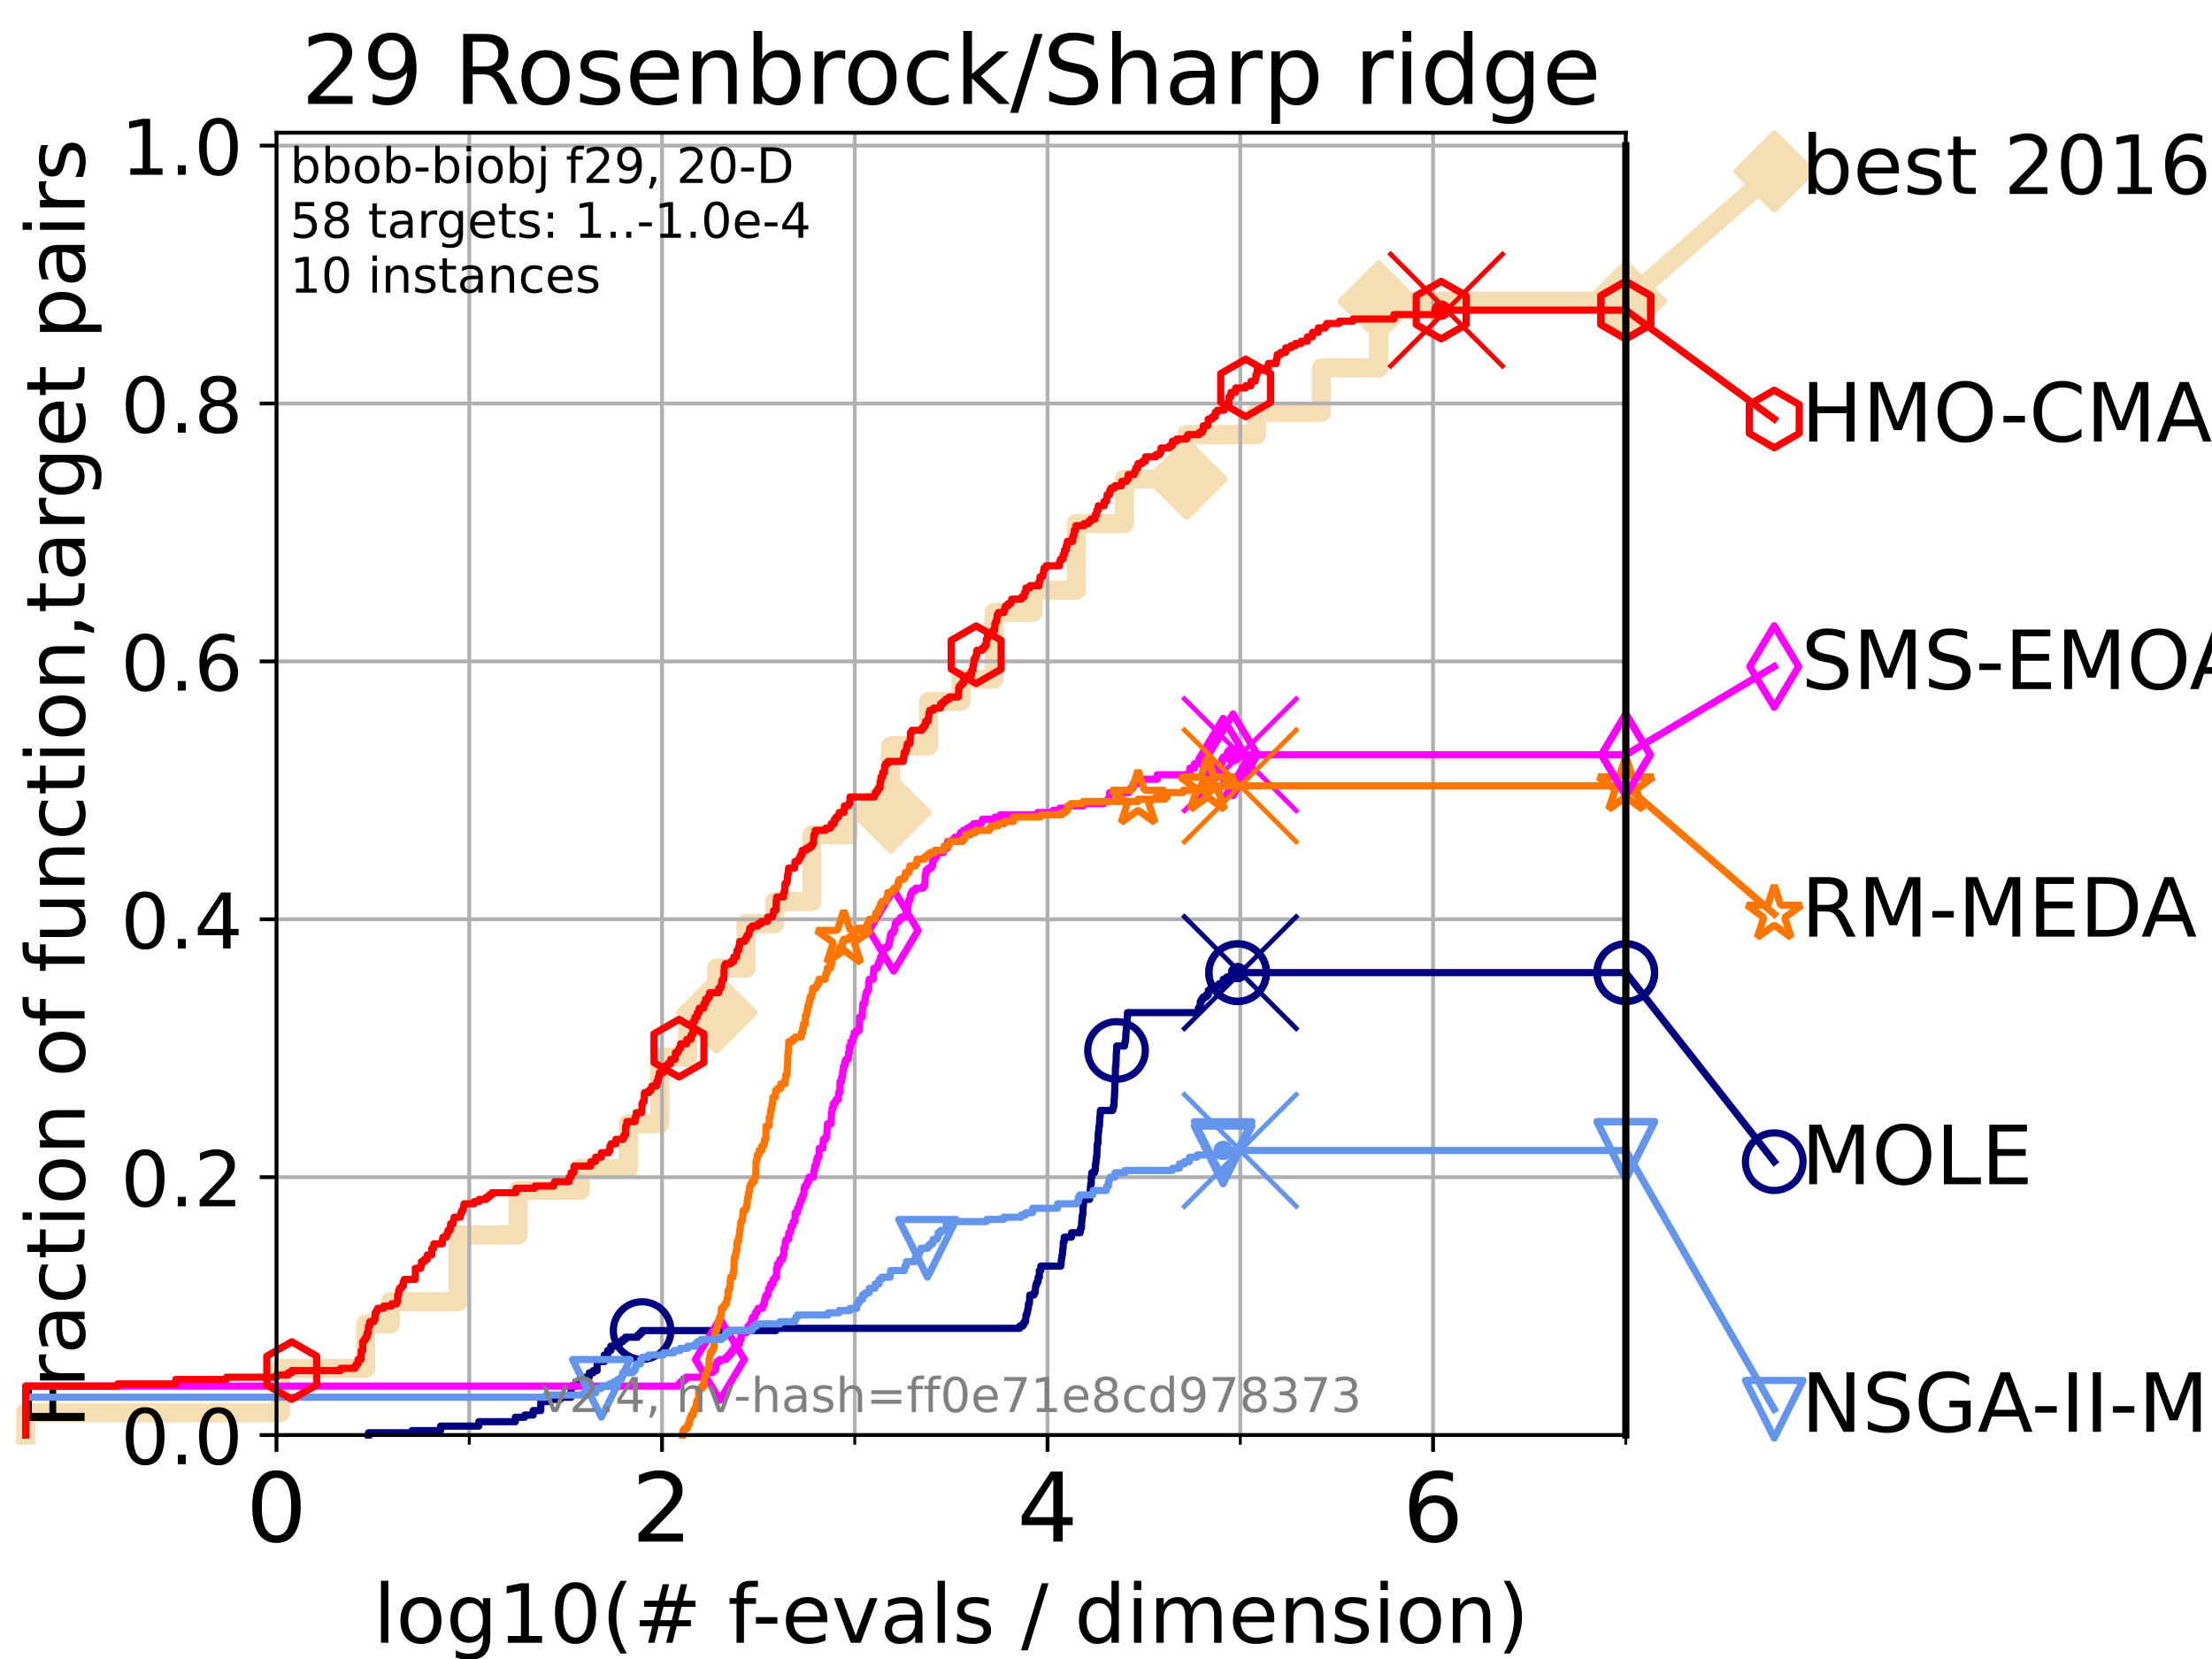 <?xml version="1.0" encoding="utf-8" standalone="no"?>
<!DOCTYPE svg PUBLIC "-//W3C//DTD SVG 1.1//EN"
  "http://www.w3.org/Graphics/SVG/1.1/DTD/svg11.dtd">
<!-- Created with matplotlib (https://matplotlib.org/) -->
<svg height="345.6pt" version="1.1" viewBox="0 0 460.8 345.6" width="460.8pt" xmlns="http://www.w3.org/2000/svg" xmlns:xlink="http://www.w3.org/1999/xlink">
 <defs>
  <style type="text/css">*{stroke-linecap:butt;stroke-linejoin:round;}</style>
 </defs>
 <g id="figure_1">
  <g id="patch_1">
   <path d="M 0 345.6 
L 460.8 345.6 
L 460.8 0 
L 0 0 
z
" style="fill:#ffffff;"/>
  </g>
  <g id="axes_1">
   <g id="patch_2">
    <path d="M 57.6 298.944 
L 338.688 298.944 
L 338.688 27.648 
L 57.6 27.648 
z
" style="fill:#ffffff;"/>
   </g>
   <g id="line2d_1">
    <path d="M 5.357 298.944 
L 5.357 294.313 
L 58.451 294.313 
L 58.451 285.05 
L 76.168 285.05 
L 76.168 275.788 
L 81.334 275.788 
L 81.334 271.157 
L 95.427 271.157 
L 95.427 257.263 
L 107.957 257.263 
L 107.957 248.001 
L 120.876 248.001 
L 120.876 243.37 
L 130.888 243.37 
L 130.888 234.107 
L 137.451 234.107 
L 137.451 220.214 
L 143.241 220.214 
L 143.241 210.951 
L 149.291 210.951 
L 149.291 201.689 
L 155.425 201.689 
L 155.425 192.426 
L 161.395 192.426 
L 161.395 187.795 
L 169.114 187.795 
L 169.114 173.901 
L 176.682 173.901 
L 176.682 169.27 
L 185.562 169.27 
L 185.562 155.377 
L 193.461 155.377 
L 193.461 146.114 
L 200.207 146.114 
L 200.207 141.483 
L 207.077 141.483 
L 207.077 127.589 
L 215.196 127.589 
L 215.196 122.958 
L 224.214 122.958 
L 224.214 109.065 
L 234.252 109.065 
L 234.252 99.802 
L 247.199 99.802 
L 247.199 90.54 
L 261.742 90.54 
L 261.742 85.909 
L 275.248 85.909 
L 275.248 76.646 
L 287.198 76.646 
L 287.198 62.753 
L 338.688 62.753 
" style="fill:none;stroke:#f5deb3;stroke-linecap:square;stroke-width:4;"/>
   </g>
   <g id="line2d_2">
    <defs>
     <path d="M -0 7.778 
L 7.778 0 
L 0 -7.778 
L -7.778 -0 
z
" id="ma8e6415d3d" style="stroke:#f5deb3;stroke-linejoin:miter;stroke-width:1.5;"/>
    </defs>
    <g>
     <use style="fill:#f5deb3;stroke:#f5deb3;stroke-linejoin:miter;stroke-width:1.5;" x="149.291" xlink:href="#ma8e6415d3d" y="210.951"/>
     <use style="fill:#f5deb3;stroke:#f5deb3;stroke-linejoin:miter;stroke-width:1.5;" x="185.562" xlink:href="#ma8e6415d3d" y="169.27"/>
     <use style="fill:#f5deb3;stroke:#f5deb3;stroke-linejoin:miter;stroke-width:1.5;" x="247.199" xlink:href="#ma8e6415d3d" y="99.802"/>
     <use style="fill:#f5deb3;stroke:#f5deb3;stroke-linejoin:miter;stroke-width:1.5;" x="287.198" xlink:href="#ma8e6415d3d" y="62.753"/>
     <use style="fill:#f5deb3;stroke:#f5deb3;stroke-linejoin:miter;stroke-width:1.5;" x="338.688" xlink:href="#ma8e6415d3d" y="62.753"/>
    </g>
   </g>
   <g id="line2d_3">
    <path style="fill:none;stroke:#f5deb3;stroke-linecap:square;stroke-width:4;"/>
    <g/>
   </g>
   <g id="line2d_4">
    <path d="M 338.688 62.753 
L 369.608 35.706 
" style="fill:none;stroke:#f5deb3;stroke-linecap:square;stroke-width:4;"/>
    <g>
     <use style="fill:#f5deb3;stroke:#f5deb3;stroke-linejoin:miter;stroke-width:1.5;" x="338.688" xlink:href="#ma8e6415d3d" y="62.753"/>
     <use style="fill:#f5deb3;stroke:#f5deb3;stroke-linejoin:miter;stroke-width:1.5;" x="369.608" xlink:href="#ma8e6415d3d" y="35.706"/>
    </g>
   </g>
   <g id="matplotlib.axis_1">
    <g id="xtick_1">
     <g id="line2d_5">
      <path clip-path="url(#pb9293471ff)" d="M 57.6 298.944 
L 57.6 27.648 
" style="fill:none;stroke:#b0b0b0;stroke-linecap:square;stroke-width:0.8;"/>
     </g>
     <g id="line2d_6">
      <defs>
       <path d="M 0 0 
L 0 3.5 
" id="ma56589aea6" style="stroke:#000000;stroke-width:0.8;"/>
      </defs>
      <g>
       <use style="stroke:#000000;stroke-width:0.8;" x="57.6" xlink:href="#ma56589aea6" y="298.944"/>
      </g>
     </g>
     <g id="text_1">
      <!-- 0 -->
      <g transform="translate(51.237 321.141)scale(0.2 -0.2)">
       <defs>
        <path d="M 31.781 66.406 
Q 24.172 66.406 20.328 58.906 
Q 16.5 51.422 16.5 36.375 
Q 16.5 21.391 20.328 13.891 
Q 24.172 6.391 31.781 6.391 
Q 39.453 6.391 43.281 13.891 
Q 47.125 21.391 47.125 36.375 
Q 47.125 51.422 43.281 58.906 
Q 39.453 66.406 31.781 66.406 
z
M 31.781 74.219 
Q 44.047 74.219 50.516 64.516 
Q 56.984 54.828 56.984 36.375 
Q 56.984 17.969 50.516 8.266 
Q 44.047 -1.422 31.781 -1.422 
Q 19.531 -1.422 13.062 8.266 
Q 6.594 17.969 6.594 36.375 
Q 6.594 54.828 13.062 64.516 
Q 19.531 74.219 31.781 74.219 
z
" id="DejaVuSans-48"/>
       </defs>
       <use xlink:href="#DejaVuSans-48"/>
      </g>
     </g>
    </g>
    <g id="xtick_2">
     <g id="line2d_7">
      <path clip-path="url(#pb9293471ff)" d="M 137.911 298.944 
L 137.911 27.648 
" style="fill:none;stroke:#b0b0b0;stroke-linecap:square;stroke-width:0.8;"/>
     </g>
     <g id="line2d_8">
      <g>
       <use style="stroke:#000000;stroke-width:0.8;" x="137.911" xlink:href="#ma56589aea6" y="298.944"/>
      </g>
     </g>
     <g id="text_2">
      <!-- 2 -->
      <g transform="translate(131.548 321.141)scale(0.2 -0.2)">
       <defs>
        <path d="M 19.188 8.297 
L 53.609 8.297 
L 53.609 0 
L 7.328 0 
L 7.328 8.297 
Q 12.938 14.109 22.625 23.891 
Q 32.328 33.688 34.812 36.531 
Q 39.547 41.844 41.422 45.531 
Q 43.312 49.219 43.312 52.781 
Q 43.312 58.594 39.234 62.25 
Q 35.156 65.922 28.609 65.922 
Q 23.969 65.922 18.812 64.312 
Q 13.672 62.703 7.812 59.422 
L 7.812 69.391 
Q 13.766 71.781 18.938 73 
Q 24.125 74.219 28.422 74.219 
Q 39.75 74.219 46.484 68.547 
Q 53.219 62.891 53.219 53.422 
Q 53.219 48.922 51.531 44.891 
Q 49.859 40.875 45.406 35.406 
Q 44.188 33.984 37.641 27.219 
Q 31.109 20.453 19.188 8.297 
z
" id="DejaVuSans-50"/>
       </defs>
       <use xlink:href="#DejaVuSans-50"/>
      </g>
     </g>
    </g>
    <g id="xtick_3">
     <g id="line2d_9">
      <path clip-path="url(#pb9293471ff)" d="M 218.222 298.944 
L 218.222 27.648 
" style="fill:none;stroke:#b0b0b0;stroke-linecap:square;stroke-width:0.8;"/>
     </g>
     <g id="line2d_10">
      <g>
       <use style="stroke:#000000;stroke-width:0.8;" x="218.222" xlink:href="#ma56589aea6" y="298.944"/>
      </g>
     </g>
     <g id="text_3">
      <!-- 4 -->
      <g transform="translate(211.859 321.141)scale(0.2 -0.2)">
       <defs>
        <path d="M 37.797 64.312 
L 12.891 25.391 
L 37.797 25.391 
z
M 35.203 72.906 
L 47.609 72.906 
L 47.609 25.391 
L 58.016 25.391 
L 58.016 17.188 
L 47.609 17.188 
L 47.609 0 
L 37.797 0 
L 37.797 17.188 
L 4.891 17.188 
L 4.891 26.703 
z
" id="DejaVuSans-52"/>
       </defs>
       <use xlink:href="#DejaVuSans-52"/>
      </g>
     </g>
    </g>
    <g id="xtick_4">
     <g id="line2d_11">
      <path clip-path="url(#pb9293471ff)" d="M 298.533 298.944 
L 298.533 27.648 
" style="fill:none;stroke:#b0b0b0;stroke-linecap:square;stroke-width:0.8;"/>
     </g>
     <g id="line2d_12">
      <g>
       <use style="stroke:#000000;stroke-width:0.8;" x="298.533" xlink:href="#ma56589aea6" y="298.944"/>
      </g>
     </g>
     <g id="text_4">
      <!-- 6 -->
      <g transform="translate(292.17 321.141)scale(0.2 -0.2)">
       <defs>
        <path d="M 33.016 40.375 
Q 26.375 40.375 22.484 35.828 
Q 18.609 31.297 18.609 23.391 
Q 18.609 15.531 22.484 10.953 
Q 26.375 6.391 33.016 6.391 
Q 39.656 6.391 43.531 10.953 
Q 47.406 15.531 47.406 23.391 
Q 47.406 31.297 43.531 35.828 
Q 39.656 40.375 33.016 40.375 
z
M 52.594 71.297 
L 52.594 62.312 
Q 48.875 64.062 45.094 64.984 
Q 41.312 65.922 37.594 65.922 
Q 27.828 65.922 22.672 59.328 
Q 17.531 52.734 16.797 39.406 
Q 19.672 43.656 24.016 45.922 
Q 28.375 48.188 33.594 48.188 
Q 44.578 48.188 50.953 41.516 
Q 57.328 34.859 57.328 23.391 
Q 57.328 12.156 50.688 5.359 
Q 44.047 -1.422 33.016 -1.422 
Q 20.359 -1.422 13.672 8.266 
Q 6.984 17.969 6.984 36.375 
Q 6.984 53.656 15.188 63.938 
Q 23.391 74.219 37.203 74.219 
Q 40.922 74.219 44.703 73.484 
Q 48.484 72.75 52.594 71.297 
z
" id="DejaVuSans-54"/>
       </defs>
       <use xlink:href="#DejaVuSans-54"/>
      </g>
     </g>
    </g>
    <g id="xtick_5">
     <g id="line2d_13">
      <path clip-path="url(#pb9293471ff)" d="M 97.755 298.944 
L 97.755 27.648 
" style="fill:none;stroke:#b0b0b0;stroke-linecap:square;stroke-width:0.8;"/>
     </g>
     <g id="line2d_14">
      <defs>
       <path d="M 0 0 
L 0 2 
" id="m5bb2c5b7e5" style="stroke:#000000;stroke-width:0.6;"/>
      </defs>
      <g>
       <use style="stroke:#000000;stroke-width:0.6;" x="97.755" xlink:href="#m5bb2c5b7e5" y="298.944"/>
      </g>
     </g>
    </g>
    <g id="xtick_6">
     <g id="line2d_15">
      <path clip-path="url(#pb9293471ff)" d="M 178.066 298.944 
L 178.066 27.648 
" style="fill:none;stroke:#b0b0b0;stroke-linecap:square;stroke-width:0.8;"/>
     </g>
     <g id="line2d_16">
      <g>
       <use style="stroke:#000000;stroke-width:0.6;" x="178.066" xlink:href="#m5bb2c5b7e5" y="298.944"/>
      </g>
     </g>
    </g>
    <g id="xtick_7">
     <g id="line2d_17">
      <path clip-path="url(#pb9293471ff)" d="M 258.377 298.944 
L 258.377 27.648 
" style="fill:none;stroke:#b0b0b0;stroke-linecap:square;stroke-width:0.8;"/>
     </g>
     <g id="line2d_18">
      <g>
       <use style="stroke:#000000;stroke-width:0.6;" x="258.377" xlink:href="#m5bb2c5b7e5" y="298.944"/>
      </g>
     </g>
    </g>
    <g id="xtick_8">
     <g id="line2d_19">
      <path clip-path="url(#pb9293471ff)" d="M 338.688 298.944 
L 338.688 27.648 
" style="fill:none;stroke:#b0b0b0;stroke-linecap:square;stroke-width:0.8;"/>
     </g>
     <g id="line2d_20">
      <g>
       <use style="stroke:#000000;stroke-width:0.6;" x="338.688" xlink:href="#m5bb2c5b7e5" y="298.944"/>
      </g>
     </g>
    </g>
    <g id="text_5">
     <!-- log10(# f-evals / dimension) -->
     <g transform="translate(77.764 342.218)scale(0.17 -0.17)">
      <defs>
       <path d="M 9.422 75.984 
L 18.406 75.984 
L 18.406 0 
L 9.422 0 
z
" id="DejaVuSans-108"/>
       <path d="M 30.609 48.391 
Q 23.391 48.391 19.188 42.75 
Q 14.984 37.109 14.984 27.297 
Q 14.984 17.484 19.156 11.844 
Q 23.344 6.203 30.609 6.203 
Q 37.797 6.203 41.984 11.859 
Q 46.188 17.531 46.188 27.297 
Q 46.188 37.016 41.984 42.703 
Q 37.797 48.391 30.609 48.391 
z
M 30.609 56 
Q 42.328 56 49.016 48.375 
Q 55.719 40.766 55.719 27.297 
Q 55.719 13.875 49.016 6.219 
Q 42.328 -1.422 30.609 -1.422 
Q 18.844 -1.422 12.172 6.219 
Q 5.516 13.875 5.516 27.297 
Q 5.516 40.766 12.172 48.375 
Q 18.844 56 30.609 56 
z
" id="DejaVuSans-111"/>
       <path d="M 45.406 27.984 
Q 45.406 37.75 41.375 43.109 
Q 37.359 48.484 30.078 48.484 
Q 22.859 48.484 18.828 43.109 
Q 14.797 37.75 14.797 27.984 
Q 14.797 18.266 18.828 12.891 
Q 22.859 7.516 30.078 7.516 
Q 37.359 7.516 41.375 12.891 
Q 45.406 18.266 45.406 27.984 
z
M 54.391 6.781 
Q 54.391 -7.172 48.188 -13.984 
Q 42 -20.797 29.203 -20.797 
Q 24.469 -20.797 20.266 -20.094 
Q 16.062 -19.391 12.109 -17.922 
L 12.109 -9.188 
Q 16.062 -11.328 19.922 -12.344 
Q 23.781 -13.375 27.781 -13.375 
Q 36.625 -13.375 41.016 -8.766 
Q 45.406 -4.156 45.406 5.172 
L 45.406 9.625 
Q 42.625 4.781 38.281 2.391 
Q 33.938 0 27.875 0 
Q 17.828 0 11.672 7.656 
Q 5.516 15.328 5.516 27.984 
Q 5.516 40.672 11.672 48.328 
Q 17.828 56 27.875 56 
Q 33.938 56 38.281 53.609 
Q 42.625 51.219 45.406 46.391 
L 45.406 54.688 
L 54.391 54.688 
z
" id="DejaVuSans-103"/>
       <path d="M 12.406 8.297 
L 28.516 8.297 
L 28.516 63.922 
L 10.984 60.406 
L 10.984 69.391 
L 28.422 72.906 
L 38.281 72.906 
L 38.281 8.297 
L 54.391 8.297 
L 54.391 0 
L 12.406 0 
z
" id="DejaVuSans-49"/>
       <path d="M 31 75.875 
Q 24.469 64.656 21.281 53.656 
Q 18.109 42.672 18.109 31.391 
Q 18.109 20.125 21.312 9.062 
Q 24.516 -2 31 -13.188 
L 23.188 -13.188 
Q 15.875 -1.703 12.234 9.375 
Q 8.594 20.453 8.594 31.391 
Q 8.594 42.281 12.203 53.312 
Q 15.828 64.359 23.188 75.875 
z
" id="DejaVuSans-40"/>
       <path d="M 51.125 44 
L 36.922 44 
L 32.812 27.688 
L 47.125 27.688 
z
M 43.797 71.781 
L 38.719 51.516 
L 52.984 51.516 
L 58.109 71.781 
L 65.922 71.781 
L 60.891 51.516 
L 76.125 51.516 
L 76.125 44 
L 58.984 44 
L 54.984 27.688 
L 70.516 27.688 
L 70.516 20.219 
L 53.078 20.219 
L 48 0 
L 40.188 0 
L 45.219 20.219 
L 30.906 20.219 
L 25.875 0 
L 18.016 0 
L 23.094 20.219 
L 7.719 20.219 
L 7.719 27.688 
L 24.906 27.688 
L 29 44 
L 13.281 44 
L 13.281 51.516 
L 30.906 51.516 
L 35.891 71.781 
z
" id="DejaVuSans-35"/>
       <path id="DejaVuSans-32"/>
       <path d="M 37.109 75.984 
L 37.109 68.5 
L 28.516 68.5 
Q 23.688 68.5 21.797 66.547 
Q 19.922 64.594 19.922 59.516 
L 19.922 54.688 
L 34.719 54.688 
L 34.719 47.703 
L 19.922 47.703 
L 19.922 0 
L 10.891 0 
L 10.891 47.703 
L 2.297 47.703 
L 2.297 54.688 
L 10.891 54.688 
L 10.891 58.5 
Q 10.891 67.625 15.141 71.797 
Q 19.391 75.984 28.609 75.984 
z
" id="DejaVuSans-102"/>
       <path d="M 4.891 31.391 
L 31.203 31.391 
L 31.203 23.391 
L 4.891 23.391 
z
" id="DejaVuSans-45"/>
       <path d="M 56.203 29.594 
L 56.203 25.203 
L 14.891 25.203 
Q 15.484 15.922 20.484 11.062 
Q 25.484 6.203 34.422 6.203 
Q 39.594 6.203 44.453 7.469 
Q 49.312 8.734 54.109 11.281 
L 54.109 2.781 
Q 49.266 0.734 44.188 -0.344 
Q 39.109 -1.422 33.891 -1.422 
Q 20.797 -1.422 13.156 6.188 
Q 5.516 13.812 5.516 26.812 
Q 5.516 40.234 12.766 48.109 
Q 20.016 56 32.328 56 
Q 43.359 56 49.781 48.891 
Q 56.203 41.797 56.203 29.594 
z
M 47.219 32.234 
Q 47.125 39.594 43.094 43.984 
Q 39.062 48.391 32.422 48.391 
Q 24.906 48.391 20.391 44.141 
Q 15.875 39.891 15.188 32.172 
z
" id="DejaVuSans-101"/>
       <path d="M 2.984 54.688 
L 12.5 54.688 
L 29.594 8.797 
L 46.688 54.688 
L 56.203 54.688 
L 35.688 0 
L 23.484 0 
z
" id="DejaVuSans-118"/>
       <path d="M 34.281 27.484 
Q 23.391 27.484 19.188 25 
Q 14.984 22.516 14.984 16.5 
Q 14.984 11.719 18.141 8.906 
Q 21.297 6.109 26.703 6.109 
Q 34.188 6.109 38.703 11.406 
Q 43.219 16.703 43.219 25.484 
L 43.219 27.484 
z
M 52.203 31.203 
L 52.203 0 
L 43.219 0 
L 43.219 8.297 
Q 40.141 3.328 35.547 0.953 
Q 30.953 -1.422 24.312 -1.422 
Q 15.922 -1.422 10.953 3.297 
Q 6 8.016 6 15.922 
Q 6 25.141 12.172 29.828 
Q 18.359 34.516 30.609 34.516 
L 43.219 34.516 
L 43.219 35.406 
Q 43.219 41.609 39.141 45 
Q 35.062 48.391 27.688 48.391 
Q 23 48.391 18.547 47.266 
Q 14.109 46.141 10.016 43.891 
L 10.016 52.203 
Q 14.938 54.109 19.578 55.047 
Q 24.219 56 28.609 56 
Q 40.484 56 46.344 49.844 
Q 52.203 43.703 52.203 31.203 
z
" id="DejaVuSans-97"/>
       <path d="M 44.281 53.078 
L 44.281 44.578 
Q 40.484 46.531 36.375 47.5 
Q 32.281 48.484 27.875 48.484 
Q 21.188 48.484 17.844 46.438 
Q 14.5 44.391 14.5 40.281 
Q 14.5 37.156 16.891 35.375 
Q 19.281 33.594 26.516 31.984 
L 29.594 31.297 
Q 39.156 29.25 43.188 25.516 
Q 47.219 21.781 47.219 15.094 
Q 47.219 7.469 41.188 3.016 
Q 35.156 -1.422 24.609 -1.422 
Q 20.219 -1.422 15.453 -0.562 
Q 10.688 0.297 5.422 2 
L 5.422 11.281 
Q 10.406 8.688 15.234 7.391 
Q 20.062 6.109 24.812 6.109 
Q 31.156 6.109 34.562 8.281 
Q 37.984 10.453 37.984 14.406 
Q 37.984 18.062 35.516 20.016 
Q 33.062 21.969 24.703 23.781 
L 21.578 24.516 
Q 13.234 26.266 9.516 29.906 
Q 5.812 33.547 5.812 39.891 
Q 5.812 47.609 11.281 51.797 
Q 16.75 56 26.812 56 
Q 31.781 56 36.172 55.266 
Q 40.578 54.547 44.281 53.078 
z
" id="DejaVuSans-115"/>
       <path d="M 25.391 72.906 
L 33.688 72.906 
L 8.297 -9.281 
L 0 -9.281 
z
" id="DejaVuSans-47"/>
       <path d="M 45.406 46.391 
L 45.406 75.984 
L 54.391 75.984 
L 54.391 0 
L 45.406 0 
L 45.406 8.203 
Q 42.578 3.328 38.25 0.953 
Q 33.938 -1.422 27.875 -1.422 
Q 17.969 -1.422 11.734 6.484 
Q 5.516 14.406 5.516 27.297 
Q 5.516 40.188 11.734 48.094 
Q 17.969 56 27.875 56 
Q 33.938 56 38.25 53.625 
Q 42.578 51.266 45.406 46.391 
z
M 14.797 27.297 
Q 14.797 17.391 18.875 11.75 
Q 22.953 6.109 30.078 6.109 
Q 37.203 6.109 41.297 11.75 
Q 45.406 17.391 45.406 27.297 
Q 45.406 37.203 41.297 42.844 
Q 37.203 48.484 30.078 48.484 
Q 22.953 48.484 18.875 42.844 
Q 14.797 37.203 14.797 27.297 
z
" id="DejaVuSans-100"/>
       <path d="M 9.422 54.688 
L 18.406 54.688 
L 18.406 0 
L 9.422 0 
z
M 9.422 75.984 
L 18.406 75.984 
L 18.406 64.594 
L 9.422 64.594 
z
" id="DejaVuSans-105"/>
       <path d="M 52 44.188 
Q 55.375 50.25 60.062 53.125 
Q 64.75 56 71.094 56 
Q 79.641 56 84.281 50.016 
Q 88.922 44.047 88.922 33.016 
L 88.922 0 
L 79.891 0 
L 79.891 32.719 
Q 79.891 40.578 77.094 44.375 
Q 74.312 48.188 68.609 48.188 
Q 61.625 48.188 57.562 43.547 
Q 53.516 38.922 53.516 30.906 
L 53.516 0 
L 44.484 0 
L 44.484 32.719 
Q 44.484 40.625 41.703 44.406 
Q 38.922 48.188 33.109 48.188 
Q 26.219 48.188 22.156 43.531 
Q 18.109 38.875 18.109 30.906 
L 18.109 0 
L 9.078 0 
L 9.078 54.688 
L 18.109 54.688 
L 18.109 46.188 
Q 21.188 51.219 25.484 53.609 
Q 29.781 56 35.688 56 
Q 41.656 56 45.828 52.969 
Q 50 49.953 52 44.188 
z
" id="DejaVuSans-109"/>
       <path d="M 54.891 33.016 
L 54.891 0 
L 45.906 0 
L 45.906 32.719 
Q 45.906 40.484 42.875 44.328 
Q 39.844 48.188 33.797 48.188 
Q 26.516 48.188 22.312 43.547 
Q 18.109 38.922 18.109 30.906 
L 18.109 0 
L 9.078 0 
L 9.078 54.688 
L 18.109 54.688 
L 18.109 46.188 
Q 21.344 51.125 25.703 53.562 
Q 30.078 56 35.797 56 
Q 45.219 56 50.047 50.172 
Q 54.891 44.344 54.891 33.016 
z
" id="DejaVuSans-110"/>
       <path d="M 8.016 75.875 
L 15.828 75.875 
Q 23.141 64.359 26.781 53.312 
Q 30.422 42.281 30.422 31.391 
Q 30.422 20.453 26.781 9.375 
Q 23.141 -1.703 15.828 -13.188 
L 8.016 -13.188 
Q 14.5 -2 17.703 9.062 
Q 20.906 20.125 20.906 31.391 
Q 20.906 42.672 17.703 53.656 
Q 14.5 64.656 8.016 75.875 
z
" id="DejaVuSans-41"/>
      </defs>
      <use xlink:href="#DejaVuSans-108"/>
      <use x="27.783" xlink:href="#DejaVuSans-111"/>
      <use x="88.965" xlink:href="#DejaVuSans-103"/>
      <use x="152.441" xlink:href="#DejaVuSans-49"/>
      <use x="216.064" xlink:href="#DejaVuSans-48"/>
      <use x="279.688" xlink:href="#DejaVuSans-40"/>
      <use x="318.701" xlink:href="#DejaVuSans-35"/>
      <use x="402.49" xlink:href="#DejaVuSans-32"/>
      <use x="434.277" xlink:href="#DejaVuSans-102"/>
      <use x="463.982" xlink:href="#DejaVuSans-45"/>
      <use x="500.066" xlink:href="#DejaVuSans-101"/>
      <use x="561.59" xlink:href="#DejaVuSans-118"/>
      <use x="620.77" xlink:href="#DejaVuSans-97"/>
      <use x="682.049" xlink:href="#DejaVuSans-108"/>
      <use x="709.832" xlink:href="#DejaVuSans-115"/>
      <use x="761.932" xlink:href="#DejaVuSans-32"/>
      <use x="793.719" xlink:href="#DejaVuSans-47"/>
      <use x="827.41" xlink:href="#DejaVuSans-32"/>
      <use x="859.197" xlink:href="#DejaVuSans-100"/>
      <use x="922.674" xlink:href="#DejaVuSans-105"/>
      <use x="950.457" xlink:href="#DejaVuSans-109"/>
      <use x="1047.869" xlink:href="#DejaVuSans-101"/>
      <use x="1109.393" xlink:href="#DejaVuSans-110"/>
      <use x="1172.771" xlink:href="#DejaVuSans-115"/>
      <use x="1224.871" xlink:href="#DejaVuSans-105"/>
      <use x="1252.654" xlink:href="#DejaVuSans-111"/>
      <use x="1313.836" xlink:href="#DejaVuSans-110"/>
      <use x="1377.215" xlink:href="#DejaVuSans-41"/>
     </g>
    </g>
   </g>
   <g id="matplotlib.axis_2">
    <g id="ytick_1">
     <g id="line2d_21">
      <path clip-path="url(#pb9293471ff)" d="M 57.6 298.944 
L 338.688 298.944 
" style="fill:none;stroke:#b0b0b0;stroke-linecap:square;stroke-width:0.8;"/>
     </g>
     <g id="line2d_22">
      <defs>
       <path d="M 0 0 
L -3.5 0 
" id="m942a78b8ca" style="stroke:#000000;stroke-width:0.8;"/>
      </defs>
      <g>
       <use style="stroke:#000000;stroke-width:0.8;" x="57.6" xlink:href="#m942a78b8ca" y="298.944"/>
      </g>
     </g>
     <g id="text_6">
      <!-- 0.0 -->
      <g transform="translate(25.155 305.023)scale(0.16 -0.16)">
       <defs>
        <path d="M 10.688 12.406 
L 21 12.406 
L 21 0 
L 10.688 0 
z
" id="DejaVuSans-46"/>
       </defs>
       <use xlink:href="#DejaVuSans-48"/>
       <use x="63.623" xlink:href="#DejaVuSans-46"/>
       <use x="95.41" xlink:href="#DejaVuSans-48"/>
      </g>
     </g>
    </g>
    <g id="ytick_2">
     <g id="line2d_23">
      <path clip-path="url(#pb9293471ff)" d="M 57.6 245.222 
L 338.688 245.222 
" style="fill:none;stroke:#b0b0b0;stroke-linecap:square;stroke-width:0.8;"/>
     </g>
     <g id="line2d_24">
      <g>
       <use style="stroke:#000000;stroke-width:0.8;" x="57.6" xlink:href="#m942a78b8ca" y="245.222"/>
      </g>
     </g>
     <g id="text_7">
      <!-- 0.2 -->
      <g transform="translate(25.155 251.301)scale(0.16 -0.16)">
       <use xlink:href="#DejaVuSans-48"/>
       <use x="63.623" xlink:href="#DejaVuSans-46"/>
       <use x="95.41" xlink:href="#DejaVuSans-50"/>
      </g>
     </g>
    </g>
    <g id="ytick_3">
     <g id="line2d_25">
      <path clip-path="url(#pb9293471ff)" d="M 57.6 191.5 
L 338.688 191.5 
" style="fill:none;stroke:#b0b0b0;stroke-linecap:square;stroke-width:0.8;"/>
     </g>
     <g id="line2d_26">
      <g>
       <use style="stroke:#000000;stroke-width:0.8;" x="57.6" xlink:href="#m942a78b8ca" y="191.5"/>
      </g>
     </g>
     <g id="text_8">
      <!-- 0.4 -->
      <g transform="translate(25.155 197.579)scale(0.16 -0.16)">
       <use xlink:href="#DejaVuSans-48"/>
       <use x="63.623" xlink:href="#DejaVuSans-46"/>
       <use x="95.41" xlink:href="#DejaVuSans-52"/>
      </g>
     </g>
    </g>
    <g id="ytick_4">
     <g id="line2d_27">
      <path clip-path="url(#pb9293471ff)" d="M 57.6 137.778 
L 338.688 137.778 
" style="fill:none;stroke:#b0b0b0;stroke-linecap:square;stroke-width:0.8;"/>
     </g>
     <g id="line2d_28">
      <g>
       <use style="stroke:#000000;stroke-width:0.8;" x="57.6" xlink:href="#m942a78b8ca" y="137.778"/>
      </g>
     </g>
     <g id="text_9">
      <!-- 0.6 -->
      <g transform="translate(25.155 143.857)scale(0.16 -0.16)">
       <use xlink:href="#DejaVuSans-48"/>
       <use x="63.623" xlink:href="#DejaVuSans-46"/>
       <use x="95.41" xlink:href="#DejaVuSans-54"/>
      </g>
     </g>
    </g>
    <g id="ytick_5">
     <g id="line2d_29">
      <path clip-path="url(#pb9293471ff)" d="M 57.6 84.056 
L 338.688 84.056 
" style="fill:none;stroke:#b0b0b0;stroke-linecap:square;stroke-width:0.8;"/>
     </g>
     <g id="line2d_30">
      <g>
       <use style="stroke:#000000;stroke-width:0.8;" x="57.6" xlink:href="#m942a78b8ca" y="84.056"/>
      </g>
     </g>
     <g id="text_10">
      <!-- 0.8 -->
      <g transform="translate(25.155 90.135)scale(0.16 -0.16)">
       <defs>
        <path d="M 31.781 34.625 
Q 24.75 34.625 20.719 30.859 
Q 16.703 27.094 16.703 20.516 
Q 16.703 13.922 20.719 10.156 
Q 24.75 6.391 31.781 6.391 
Q 38.812 6.391 42.859 10.172 
Q 46.922 13.969 46.922 20.516 
Q 46.922 27.094 42.891 30.859 
Q 38.875 34.625 31.781 34.625 
z
M 21.922 38.812 
Q 15.578 40.375 12.031 44.719 
Q 8.5 49.078 8.5 55.328 
Q 8.5 64.062 14.719 69.141 
Q 20.953 74.219 31.781 74.219 
Q 42.672 74.219 48.875 69.141 
Q 55.078 64.062 55.078 55.328 
Q 55.078 49.078 51.531 44.719 
Q 48 40.375 41.703 38.812 
Q 48.828 37.156 52.797 32.312 
Q 56.781 27.484 56.781 20.516 
Q 56.781 9.906 50.312 4.234 
Q 43.844 -1.422 31.781 -1.422 
Q 19.734 -1.422 13.25 4.234 
Q 6.781 9.906 6.781 20.516 
Q 6.781 27.484 10.781 32.312 
Q 14.797 37.156 21.922 38.812 
z
M 18.312 54.391 
Q 18.312 48.734 21.844 45.562 
Q 25.391 42.391 31.781 42.391 
Q 38.141 42.391 41.719 45.562 
Q 45.312 48.734 45.312 54.391 
Q 45.312 60.062 41.719 63.234 
Q 38.141 66.406 31.781 66.406 
Q 25.391 66.406 21.844 63.234 
Q 18.312 60.062 18.312 54.391 
z
" id="DejaVuSans-56"/>
       </defs>
       <use xlink:href="#DejaVuSans-48"/>
       <use x="63.623" xlink:href="#DejaVuSans-46"/>
       <use x="95.41" xlink:href="#DejaVuSans-56"/>
      </g>
     </g>
    </g>
    <g id="ytick_6">
     <g id="line2d_31">
      <path clip-path="url(#pb9293471ff)" d="M 57.6 30.334 
L 338.688 30.334 
" style="fill:none;stroke:#b0b0b0;stroke-linecap:square;stroke-width:0.8;"/>
     </g>
     <g id="line2d_32">
      <g>
       <use style="stroke:#000000;stroke-width:0.8;" x="57.6" xlink:href="#m942a78b8ca" y="30.334"/>
      </g>
     </g>
     <g id="text_11">
      <!-- 1.0 -->
      <g transform="translate(25.155 36.413)scale(0.16 -0.16)">
       <use xlink:href="#DejaVuSans-49"/>
       <use x="63.623" xlink:href="#DejaVuSans-46"/>
       <use x="95.41" xlink:href="#DejaVuSans-48"/>
      </g>
     </g>
    </g>
    <g id="text_12">
     <!-- Fraction of function,target pairs -->
     <g transform="translate(17.62 297.681)rotate(-90)scale(0.17 -0.17)">
      <defs>
       <path d="M 9.812 72.906 
L 51.703 72.906 
L 51.703 64.594 
L 19.672 64.594 
L 19.672 43.109 
L 48.578 43.109 
L 48.578 34.812 
L 19.672 34.812 
L 19.672 0 
L 9.812 0 
z
" id="DejaVuSans-70"/>
       <path d="M 41.109 46.297 
Q 39.594 47.172 37.812 47.578 
Q 36.031 48 33.891 48 
Q 26.266 48 22.188 43.047 
Q 18.109 38.094 18.109 28.812 
L 18.109 0 
L 9.078 0 
L 9.078 54.688 
L 18.109 54.688 
L 18.109 46.188 
Q 20.953 51.172 25.484 53.578 
Q 30.031 56 36.531 56 
Q 37.453 56 38.578 55.875 
Q 39.703 55.766 41.062 55.516 
z
" id="DejaVuSans-114"/>
       <path d="M 48.781 52.594 
L 48.781 44.188 
Q 44.969 46.297 41.141 47.344 
Q 37.312 48.391 33.406 48.391 
Q 24.656 48.391 19.812 42.844 
Q 14.984 37.312 14.984 27.297 
Q 14.984 17.281 19.812 11.734 
Q 24.656 6.203 33.406 6.203 
Q 37.312 6.203 41.141 7.25 
Q 44.969 8.297 48.781 10.406 
L 48.781 2.094 
Q 45.016 0.344 40.984 -0.531 
Q 36.969 -1.422 32.422 -1.422 
Q 20.062 -1.422 12.781 6.344 
Q 5.516 14.109 5.516 27.297 
Q 5.516 40.672 12.859 48.328 
Q 20.219 56 33.016 56 
Q 37.156 56 41.109 55.141 
Q 45.062 54.297 48.781 52.594 
z
" id="DejaVuSans-99"/>
       <path d="M 18.312 70.219 
L 18.312 54.688 
L 36.812 54.688 
L 36.812 47.703 
L 18.312 47.703 
L 18.312 18.016 
Q 18.312 11.328 20.141 9.422 
Q 21.969 7.516 27.594 7.516 
L 36.812 7.516 
L 36.812 0 
L 27.594 0 
Q 17.188 0 13.234 3.875 
Q 9.281 7.766 9.281 18.016 
L 9.281 47.703 
L 2.688 47.703 
L 2.688 54.688 
L 9.281 54.688 
L 9.281 70.219 
z
" id="DejaVuSans-116"/>
       <path d="M 8.5 21.578 
L 8.5 54.688 
L 17.484 54.688 
L 17.484 21.922 
Q 17.484 14.156 20.5 10.266 
Q 23.531 6.391 29.594 6.391 
Q 36.859 6.391 41.078 11.031 
Q 45.312 15.672 45.312 23.688 
L 45.312 54.688 
L 54.297 54.688 
L 54.297 0 
L 45.312 0 
L 45.312 8.406 
Q 42.047 3.422 37.719 1 
Q 33.406 -1.422 27.688 -1.422 
Q 18.266 -1.422 13.375 4.438 
Q 8.5 10.297 8.5 21.578 
z
M 31.109 56 
z
" id="DejaVuSans-117"/>
       <path d="M 11.719 12.406 
L 22.016 12.406 
L 22.016 4 
L 14.016 -11.625 
L 7.719 -11.625 
L 11.719 4 
z
" id="DejaVuSans-44"/>
       <path d="M 18.109 8.203 
L 18.109 -20.797 
L 9.078 -20.797 
L 9.078 54.688 
L 18.109 54.688 
L 18.109 46.391 
Q 20.953 51.266 25.266 53.625 
Q 29.594 56 35.594 56 
Q 45.562 56 51.781 48.094 
Q 58.016 40.188 58.016 27.297 
Q 58.016 14.406 51.781 6.484 
Q 45.562 -1.422 35.594 -1.422 
Q 29.594 -1.422 25.266 0.953 
Q 20.953 3.328 18.109 8.203 
z
M 48.688 27.297 
Q 48.688 37.203 44.609 42.844 
Q 40.531 48.484 33.406 48.484 
Q 26.266 48.484 22.188 42.844 
Q 18.109 37.203 18.109 27.297 
Q 18.109 17.391 22.188 11.75 
Q 26.266 6.109 33.406 6.109 
Q 40.531 6.109 44.609 11.75 
Q 48.688 17.391 48.688 27.297 
z
" id="DejaVuSans-112"/>
      </defs>
      <use xlink:href="#DejaVuSans-70"/>
      <use x="50.27" xlink:href="#DejaVuSans-114"/>
      <use x="91.383" xlink:href="#DejaVuSans-97"/>
      <use x="152.662" xlink:href="#DejaVuSans-99"/>
      <use x="207.643" xlink:href="#DejaVuSans-116"/>
      <use x="246.852" xlink:href="#DejaVuSans-105"/>
      <use x="274.635" xlink:href="#DejaVuSans-111"/>
      <use x="335.816" xlink:href="#DejaVuSans-110"/>
      <use x="399.195" xlink:href="#DejaVuSans-32"/>
      <use x="430.982" xlink:href="#DejaVuSans-111"/>
      <use x="492.164" xlink:href="#DejaVuSans-102"/>
      <use x="527.369" xlink:href="#DejaVuSans-32"/>
      <use x="559.156" xlink:href="#DejaVuSans-102"/>
      <use x="594.361" xlink:href="#DejaVuSans-117"/>
      <use x="657.74" xlink:href="#DejaVuSans-110"/>
      <use x="721.119" xlink:href="#DejaVuSans-99"/>
      <use x="776.1" xlink:href="#DejaVuSans-116"/>
      <use x="815.309" xlink:href="#DejaVuSans-105"/>
      <use x="843.092" xlink:href="#DejaVuSans-111"/>
      <use x="904.273" xlink:href="#DejaVuSans-110"/>
      <use x="967.652" xlink:href="#DejaVuSans-44"/>
      <use x="999.439" xlink:href="#DejaVuSans-116"/>
      <use x="1038.648" xlink:href="#DejaVuSans-97"/>
      <use x="1099.928" xlink:href="#DejaVuSans-114"/>
      <use x="1139.291" xlink:href="#DejaVuSans-103"/>
      <use x="1202.768" xlink:href="#DejaVuSans-101"/>
      <use x="1264.291" xlink:href="#DejaVuSans-116"/>
      <use x="1303.5" xlink:href="#DejaVuSans-32"/>
      <use x="1335.287" xlink:href="#DejaVuSans-112"/>
      <use x="1398.764" xlink:href="#DejaVuSans-97"/>
      <use x="1460.043" xlink:href="#DejaVuSans-105"/>
      <use x="1487.826" xlink:href="#DejaVuSans-114"/>
      <use x="1528.939" xlink:href="#DejaVuSans-115"/>
     </g>
    </g>
   </g>
   <g id="line2d_33">
    <defs>
     <path d="M 0 1.5 
C 0.398 1.5 0.779 1.342 1.061 1.061 
C 1.342 0.779 1.5 0.398 1.5 0 
C 1.5 -0.398 1.342 -0.779 1.061 -1.061 
C 0.779 -1.342 0.398 -1.5 0 -1.5 
C -0.398 -1.5 -0.779 -1.342 -1.061 -1.061 
C -1.342 -0.779 -1.5 -0.398 -1.5 0 
C -1.5 0.398 -1.342 0.779 -1.061 1.061 
C -0.779 1.342 -0.398 1.5 0 1.5 
z
" id="m0d144e88f0" style="stroke:#f5deb3;"/>
    </defs>
    <g>
     <use style="fill:#f5deb3;stroke:#f5deb3;" x="287.198" xlink:href="#m0d144e88f0" y="62.753"/>
     <use style="fill:#f5deb3;stroke:#f5deb3;" x="287.198" xlink:href="#m0d144e88f0" y="62.753"/>
    </g>
   </g>
   <g id="line2d_34">
    <defs>
     <path d="M 0 1.5 
C 0.398 1.5 0.779 1.342 1.061 1.061 
C 1.342 0.779 1.5 0.398 1.5 0 
C 1.5 -0.398 1.342 -0.779 1.061 -1.061 
C 0.779 -1.342 0.398 -1.5 0 -1.5 
C -0.398 -1.5 -0.779 -1.342 -1.061 -1.061 
C -1.342 -0.779 -1.5 -0.398 -1.5 0 
C -1.5 0.398 -1.342 0.779 -1.061 1.061 
C -0.779 1.342 -0.398 1.5 0 1.5 
z
" id="m1af8056b3b" style="stroke:#000080;"/>
    </defs>
    <g>
     <use style="fill:#000080;stroke:#000080;" x="257.824" xlink:href="#m1af8056b3b" y="202.615"/>
     <use style="fill:#000080;stroke:#000080;" x="257.824" xlink:href="#m1af8056b3b" y="202.615"/>
    </g>
   </g>
   <g id="line2d_35">
    <path d="M 76.759 298.944 
L 76.759 298.481 
L 85.841 298.481 
L 85.841 298.018 
L 91.783 298.018 
L 91.783 297.092 
L 99.732 297.092 
L 99.732 296.165 
L 107.365 296.165 
L 107.365 295.239 
L 109.312 295.239 
L 109.312 294.776 
L 111.064 294.776 
L 111.064 293.85 
L 112.656 293.85 
L 112.656 291.997 
L 114.114 291.997 
L 114.114 291.534 
L 116.71 291.534 
L 116.71 291.071 
L 118.968 291.071 
L 118.968 288.755 
L 119.997 288.755 
L 119.997 287.829 
L 120.968 287.829 
L 120.968 286.903 
L 122.761 286.903 
L 122.761 285.977 
L 123.594 285.977 
L 123.594 285.514 
L 124.388 285.514 
L 124.388 283.661 
L 125.875 283.661 
L 125.875 282.272 
L 126.574 282.272 
L 126.574 281.345 
L 127.246 281.345 
L 127.246 280.419 
L 128.516 280.419 
L 128.516 279.956 
L 129.118 279.956 
L 129.118 279.493 
L 129.7 279.493 
L 129.7 279.03 
L 130.264 279.03 
L 130.264 278.567 
L 132.836 278.567 
L 132.836 278.104 
L 133.307 278.104 
L 133.307 277.64 
L 133.767 277.64 
L 133.767 277.177 
L 161.648 277.177 
L 161.648 276.714 
L 212.42 276.714 
L 212.42 276.251 
L 213.08 276.251 
L 213.08 275.788 
L 213.38 275.788 
L 213.38 275.325 
L 213.648 275.325 
L 213.738 273.935 
L 213.907 273.935 
L 213.907 273.472 
L 214.019 273.472 
L 214.12 272.546 
L 214.235 272.546 
L 214.235 271.62 
L 214.434 271.62 
L 214.528 269.767 
L 215.407 269.767 
L 215.407 269.304 
L 215.64 269.304 
L 215.741 267.915 
L 215.841 267.915 
L 215.841 267.452 
L 216.044 267.452 
L 216.044 266.989 
L 216.261 266.989 
L 216.261 266.062 
L 216.518 266.062 
L 216.518 264.673 
L 216.822 264.673 
L 216.822 263.747 
L 220.995 263.747 
L 221.1 262.357 
L 221.153 262.357 
L 221.258 261.431 
L 221.31 261.431 
L 221.413 260.042 
L 221.468 260.042 
L 221.525 258.653 
L 221.698 258.653 
L 221.698 257.726 
L 223.215 257.726 
L 223.215 256.8 
L 225.017 256.8 
L 225.11 255.874 
L 225.28 255.874 
L 225.37 254.021 
L 225.416 254.021 
L 225.464 253.095 
L 225.574 253.095 
L 225.631 251.243 
L 225.69 251.243 
L 225.77 249.853 
L 226.993 249.853 
L 227.097 248.001 
L 227.136 248.001 
L 227.219 246.611 
L 227.325 246.611 
L 227.325 245.222 
L 227.447 245.222 
L 227.447 244.296 
L 228.003 244.296 
L 228.003 243.833 
L 228.162 243.833 
L 228.209 242.443 
L 228.293 242.443 
L 228.381 241.054 
L 228.476 241.054 
L 228.582 238.275 
L 228.713 238.275 
L 228.787 235.96 
L 228.861 235.96 
L 228.943 234.57 
L 229.043 234.57 
L 229.099 232.718 
L 229.16 232.718 
L 229.24 231.328 
L 231.8 231.328 
L 231.8 230.865 
L 231.938 230.865 
L 231.938 230.402 
L 232.05 230.402 
L 232.136 228.55 
L 232.168 228.55 
L 232.265 225.771 
L 232.297 225.771 
L 232.383 222.066 
L 232.459 222.066 
L 232.562 219.287 
L 232.593 219.287 
L 232.643 217.898 
L 234.259 217.898 
L 234.356 216.972 
L 234.47 216.972 
L 234.564 215.119 
L 234.595 215.119 
L 234.635 214.193 
L 234.719 214.193 
L 234.819 211.877 
L 234.88 211.877 
L 234.88 210.951 
L 249.571 210.951 
L 249.639 210.025 
L 249.912 210.025 
L 249.912 209.562 
L 250.042 209.562 
L 250.042 208.635 
L 250.301 208.635 
L 250.301 208.172 
L 250.609 208.172 
L 250.609 207.709 
L 251.27 207.709 
L 251.27 207.246 
L 251.724 207.246 
L 251.724 206.32 
L 252.166 206.32 
L 252.166 205.857 
L 252.746 205.857 
L 252.746 205.394 
L 253.962 205.394 
L 253.962 204.931 
L 254.824 204.931 
L 254.824 204.004 
L 255.545 204.004 
L 255.545 203.541 
L 256.344 203.541 
L 256.344 203.078 
L 257.824 203.078 
L 257.824 202.615 
L 338.688 202.615 
L 338.688 202.615 
" style="fill:none;stroke:#000080;stroke-linecap:square;stroke-width:1.5;"/>
   </g>
   <g id="line2d_36">
    <defs>
     <path d="M 0 6 
C 1.591 6 3.117 5.368 4.243 4.243 
C 5.368 3.117 6 1.591 6 0 
C 6 -1.591 5.368 -3.117 4.243 -4.243 
C 3.117 -5.368 1.591 -6 0 -6 
C -1.591 -6 -3.117 -5.368 -4.243 -4.243 
C -5.368 -3.117 -6 -1.591 -6 0 
C -6 1.591 -5.368 3.117 -4.243 4.243 
C -3.117 5.368 -1.591 6 0 6 
z
" id="maafecbced5" style="stroke:#000080;stroke-width:1.5;"/>
    </defs>
    <g>
     <use style="fill-opacity:0;stroke:#000080;stroke-width:1.5;" x="133.767" xlink:href="#maafecbced5" y="277.177"/>
     <use style="fill-opacity:0;stroke:#000080;stroke-width:1.5;" x="232.593" xlink:href="#maafecbced5" y="218.824"/>
     <use style="fill-opacity:0;stroke:#000080;stroke-width:1.5;" x="257.824" xlink:href="#maafecbced5" y="202.615"/>
     <use style="fill-opacity:0;stroke:#000080;stroke-width:1.5;" x="257.824" xlink:href="#maafecbced5" y="202.615"/>
     <use style="fill-opacity:0;stroke:#000080;stroke-width:1.5;" x="338.688" xlink:href="#maafecbced5" y="202.615"/>
    </g>
   </g>
   <g id="line2d_37">
    <path style="fill:none;stroke:#000080;stroke-linecap:square;stroke-width:1.5;"/>
    <g/>
   </g>
   <g id="line2d_38">
    <path clip-path="url(#pb9293471ff)" d="M 258.377 202.615 
" style="fill:none;stroke:#000080;stroke-linecap:square;stroke-width:1.5;"/>
    <defs>
     <path d="M -12 12 
L 12 -12 
M -12 -12 
L 12 12 
" id="mbe8de5680e" style="stroke:#000080;"/>
    </defs>
    <g clip-path="url(#pb9293471ff)">
     <use style="fill:#000080;stroke:#000080;" x="258.377" xlink:href="#mbe8de5680e" y="202.615"/>
    </g>
   </g>
   <g id="line2d_39">
    <defs>
     <path d="M 0 1.5 
C 0.398 1.5 0.779 1.342 1.061 1.061 
C 1.342 0.779 1.5 0.398 1.5 0 
C 1.5 -0.398 1.342 -0.779 1.061 -1.061 
C 0.779 -1.342 0.398 -1.5 0 -1.5 
C -0.398 -1.5 -0.779 -1.342 -1.061 -1.061 
C -1.342 -0.779 -1.5 -0.398 -1.5 0 
C -1.5 0.398 -1.342 0.779 -1.061 1.061 
C -0.779 1.342 -0.398 1.5 0 1.5 
z
" id="m77cedcfaa2" style="stroke:#ff00ff;"/>
    </defs>
    <g>
     <use style="fill:#ff00ff;stroke:#ff00ff;" x="256.87" xlink:href="#m77cedcfaa2" y="157.229"/>
     <use style="fill:#ff00ff;stroke:#ff00ff;" x="256.87" xlink:href="#m77cedcfaa2" y="157.229"/>
    </g>
   </g>
   <g id="line2d_40">
    <path d="M 5.357 298.944 
L 5.357 288.755 
L 141.386 288.755 
L 141.386 288.292 
L 141.781 288.292 
L 141.781 287.829 
L 142.358 287.829 
L 142.358 287.366 
L 142.897 287.366 
L 142.897 286.903 
L 146.495 286.903 
L 146.495 286.44 
L 147.113 286.44 
L 147.113 285.977 
L 148.44 285.977 
L 148.44 285.514 
L 148.98 285.514 
L 148.98 285.05 
L 149.146 285.05 
L 149.155 284.124 
L 149.368 284.124 
L 149.368 283.661 
L 149.964 283.661 
L 149.964 283.198 
L 151.276 283.198 
L 151.276 282.735 
L 151.701 282.735 
L 151.701 282.272 
L 152.142 282.272 
L 152.142 281.809 
L 152.444 281.809 
L 152.444 281.345 
L 152.841 281.345 
L 152.841 280.882 
L 153.058 280.882 
L 153.058 280.419 
L 153.32 280.419 
L 153.32 279.956 
L 154.06 279.956 
L 154.091 279.03 
L 154.389 279.03 
L 154.402 278.104 
L 154.651 278.104 
L 154.651 277.64 
L 155.476 277.64 
L 155.476 277.177 
L 155.789 277.177 
L 155.845 276.251 
L 156.236 276.251 
L 156.236 275.788 
L 156.503 275.788 
L 156.593 274.862 
L 156.744 274.862 
L 156.744 274.399 
L 157.264 274.399 
L 157.332 273.472 
L 157.664 273.472 
L 157.664 273.009 
L 157.935 273.009 
L 157.935 272.546 
L 158.819 272.546 
L 158.819 272.083 
L 159.025 272.083 
L 159.025 271.62 
L 159.258 271.62 
L 159.281 270.694 
L 159.449 270.694 
L 159.449 270.231 
L 159.585 270.231 
L 159.585 269.767 
L 160.023 269.767 
L 160.125 268.378 
L 160.516 268.378 
L 160.516 267.452 
L 161.066 267.452 
L 161.066 266.526 
L 161.45 266.526 
L 161.45 266.062 
L 161.775 266.062 
L 161.786 264.21 
L 161.969 264.21 
L 161.969 263.284 
L 162.428 263.284 
L 162.486 262.357 
L 163.016 262.357 
L 163.016 261.894 
L 163.138 261.894 
L 163.138 261.431 
L 163.289 261.431 
L 163.299 260.042 
L 163.506 260.042 
L 163.596 258.653 
L 163.763 258.653 
L 163.763 258.189 
L 164.27 258.189 
L 164.326 256.8 
L 164.696 256.8 
L 164.802 255.874 
L 164.81 255.874 
L 164.81 255.411 
L 165.163 255.411 
L 165.254 254.484 
L 165.612 254.484 
L 165.637 252.632 
L 166.1 252.632 
L 166.145 251.706 
L 166.407 251.706 
L 166.407 251.243 
L 166.534 251.243 
L 166.534 250.779 
L 166.713 250.779 
L 166.713 250.316 
L 166.837 250.316 
L 166.837 249.853 
L 167.104 249.853 
L 167.104 249.39 
L 167.231 249.39 
L 167.231 248.927 
L 167.472 248.927 
L 167.504 247.538 
L 167.653 247.538 
L 167.653 247.075 
L 168.04 247.075 
L 168.04 246.611 
L 168.164 246.611 
L 168.164 246.148 
L 168.505 246.148 
L 168.52 245.222 
L 169.49 245.222 
L 169.547 243.833 
L 169.721 243.833 
L 169.721 242.906 
L 169.953 242.906 
L 169.953 242.443 
L 170.104 242.443 
L 170.104 241.517 
L 170.301 241.517 
L 170.301 241.054 
L 170.593 241.054 
L 170.673 239.201 
L 171.416 239.201 
L 171.526 237.349 
L 171.981 237.349 
L 171.981 236.886 
L 172.223 236.886 
L 172.303 235.033 
L 172.372 235.033 
L 172.372 234.107 
L 173.114 234.107 
L 173.209 231.792 
L 173.339 231.792 
L 173.339 230.865 
L 173.585 230.865 
L 173.585 229.939 
L 173.911 229.939 
L 173.911 229.476 
L 174.209 229.476 
L 174.209 229.013 
L 174.657 229.013 
L 174.69 227.623 
L 174.942 227.623 
L 174.997 225.308 
L 175.31 225.308 
L 175.31 224.382 
L 175.502 224.382 
L 175.569 222.992 
L 175.7 222.992 
L 175.7 222.066 
L 176.009 222.066 
L 176.009 221.14 
L 176.238 221.14 
L 176.238 220.677 
L 176.693 220.677 
L 176.761 219.287 
L 176.947 219.287 
L 176.978 217.898 
L 177.256 217.898 
L 177.256 216.972 
L 177.683 216.972 
L 177.683 216.045 
L 177.946 216.045 
L 177.946 215.119 
L 178.458 215.119 
L 178.458 214.656 
L 178.996 214.656 
L 179.078 211.877 
L 179.618 211.877 
L 179.675 210.025 
L 179.737 210.025 
L 179.737 209.099 
L 180.153 209.099 
L 180.153 208.172 
L 180.313 208.172 
L 180.313 207.246 
L 180.425 207.246 
L 180.425 206.783 
L 180.648 206.783 
L 180.648 206.32 
L 180.923 206.32 
L 181.001 204.467 
L 181.069 204.467 
L 181.069 204.004 
L 181.897 204.004 
L 181.995 202.152 
L 182.054 202.152 
L 182.054 201.689 
L 182.781 201.689 
L 182.781 201.226 
L 182.93 201.226 
L 182.93 200.762 
L 183.103 200.762 
L 183.103 200.299 
L 183.396 200.299 
L 183.396 199.373 
L 183.778 199.373 
L 183.778 198.447 
L 183.996 198.447 
L 183.996 197.521 
L 184.808 197.521 
L 184.808 197.057 
L 185.188 197.057 
L 185.229 196.131 
L 185.345 196.131 
L 185.345 195.668 
L 185.491 195.668 
L 185.491 194.742 
L 185.71 194.742 
L 185.71 194.279 
L 186.158 194.279 
L 186.158 193.816 
L 186.347 193.816 
L 186.413 192.889 
L 186.482 192.889 
L 186.482 192.426 
L 186.715 192.426 
L 186.715 191.963 
L 187.307 191.963 
L 187.307 191.5 
L 187.676 191.5 
L 187.676 191.037 
L 188.732 191.037 
L 188.732 190.111 
L 189.072 190.111 
L 189.129 188.721 
L 189.216 188.721 
L 189.216 187.795 
L 189.398 187.795 
L 189.398 187.332 
L 189.629 187.332 
L 189.629 186.406 
L 189.855 186.406 
L 189.855 185.943 
L 190.099 185.943 
L 190.099 185.479 
L 190.772 185.479 
L 190.772 185.016 
L 192.313 185.016 
L 192.313 184.553 
L 192.639 184.553 
L 192.736 182.238 
L 192.899 182.238 
L 192.899 181.311 
L 193.356 181.311 
L 193.356 180.848 
L 194.002 180.848 
L 194.002 180.385 
L 194.292 180.385 
L 194.292 179.459 
L 194.485 179.459 
L 194.485 178.996 
L 194.69 178.996 
L 194.69 178.533 
L 195.121 178.533 
L 195.121 177.606 
L 196.544 177.606 
L 196.544 177.143 
L 196.745 177.143 
L 196.745 176.68 
L 197.32 176.68 
L 197.397 175.291 
L 198.5 175.291 
L 198.5 174.828 
L 198.957 174.828 
L 198.957 174.365 
L 199.899 174.365 
L 199.899 173.901 
L 200.103 173.901 
L 200.103 173.438 
L 200.669 173.438 
L 200.669 172.975 
L 201.53 172.975 
L 201.53 172.512 
L 202.297 172.512 
L 202.297 172.049 
L 202.819 172.049 
L 202.819 171.586 
L 204.42 171.586 
L 204.42 171.123 
L 204.657 171.123 
L 204.657 170.66 
L 207.284 170.66 
L 207.284 170.196 
L 208.403 170.196 
L 208.403 169.733 
L 216.122 169.733 
L 216.122 169.27 
L 219.416 169.27 
L 219.416 168.807 
L 220.773 168.807 
L 220.773 168.344 
L 222.547 168.344 
L 222.547 167.881 
L 225.706 167.881 
L 225.706 167.418 
L 229.904 167.418 
L 229.904 166.955 
L 230.762 166.955 
L 230.762 166.492 
L 231.027 166.492 
L 231.027 166.028 
L 231.151 166.028 
L 231.151 165.102 
L 235.147 165.102 
L 235.147 164.639 
L 235.529 164.639 
L 235.529 164.176 
L 236.059 164.176 
L 236.059 163.25 
L 237.326 163.25 
L 237.326 162.323 
L 241.088 162.323 
L 241.088 161.397 
L 247.603 161.397 
L 247.603 160.934 
L 247.88 160.934 
L 247.88 160.008 
L 248.827 160.008 
L 248.827 159.082 
L 254.528 159.082 
L 254.528 158.155 
L 254.819 158.155 
L 254.819 157.692 
L 256.87 157.692 
L 256.87 157.229 
L 338.688 157.229 
L 338.688 157.229 
" style="fill:none;stroke:#ff00ff;stroke-linecap:square;stroke-width:1.5;"/>
   </g>
   <g id="line2d_41">
    <defs>
     <path d="M -0 8.485 
L 5.091 0 
L 0 -8.485 
L -5.091 -0 
z
" id="m7b8c58a8e4" style="stroke:#ff00ff;stroke-linejoin:miter;stroke-width:1.5;"/>
    </defs>
    <g>
     <use style="fill-opacity:0;stroke:#ff00ff;stroke-linejoin:miter;stroke-width:1.5;" x="149.964" xlink:href="#m7b8c58a8e4" y="283.198"/>
     <use style="fill-opacity:0;stroke:#ff00ff;stroke-linejoin:miter;stroke-width:1.5;" x="186.158" xlink:href="#m7b8c58a8e4" y="193.816"/>
     <use style="fill-opacity:0;stroke:#ff00ff;stroke-linejoin:miter;stroke-width:1.5;" x="254.819" xlink:href="#m7b8c58a8e4" y="158.155"/>
     <use style="fill-opacity:0;stroke:#ff00ff;stroke-linejoin:miter;stroke-width:1.5;" x="256.87" xlink:href="#m7b8c58a8e4" y="157.229"/>
     <use style="fill-opacity:0;stroke:#ff00ff;stroke-linejoin:miter;stroke-width:1.5;" x="338.688" xlink:href="#m7b8c58a8e4" y="157.229"/>
    </g>
   </g>
   <g id="line2d_42">
    <path style="fill:none;stroke:#ff00ff;stroke-linecap:square;stroke-width:1.5;"/>
    <g/>
   </g>
   <g id="line2d_43">
    <path clip-path="url(#pb9293471ff)" d="M 258.377 157.229 
" style="fill:none;stroke:#ff00ff;stroke-linecap:square;stroke-width:1.5;"/>
    <defs>
     <path d="M -12 12 
L 12 -12 
M -12 -12 
L 12 12 
" id="m176e2fea20" style="stroke:#ff00ff;"/>
    </defs>
    <g clip-path="url(#pb9293471ff)">
     <use style="fill:#ff00ff;stroke:#ff00ff;" x="258.377" xlink:href="#m176e2fea20" y="157.229"/>
    </g>
   </g>
   <g id="line2d_44">
    <defs>
     <path d="M 0 1.5 
C 0.398 1.5 0.779 1.342 1.061 1.061 
C 1.342 0.779 1.5 0.398 1.5 0 
C 1.5 -0.398 1.342 -0.779 1.061 -1.061 
C 0.779 -1.342 0.398 -1.5 0 -1.5 
C -0.398 -1.5 -0.779 -1.342 -1.061 -1.061 
C -1.342 -0.779 -1.5 -0.398 -1.5 0 
C -1.5 0.398 -1.342 0.779 -1.061 1.061 
C -0.779 1.342 -0.398 1.5 0 1.5 
z
" id="mc420609976" style="stroke:#ff7500;"/>
    </defs>
    <g>
     <use style="fill:#ff7500;stroke:#ff7500;" x="251.546" xlink:href="#mc420609976" y="163.713"/>
     <use style="fill:#ff7500;stroke:#ff7500;" x="251.546" xlink:href="#mc420609976" y="163.713"/>
    </g>
   </g>
   <g id="line2d_45">
    <path d="M 142.182 298.944 
L 142.182 298.481 
L 142.297 298.481 
L 142.297 298.018 
L 142.6 298.018 
L 142.6 297.555 
L 143.202 297.555 
L 143.202 297.092 
L 143.318 297.092 
L 143.318 296.628 
L 143.647 296.628 
L 143.647 295.702 
L 143.816 295.702 
L 143.816 295.239 
L 144.001 295.239 
L 144.001 294.776 
L 144.433 294.776 
L 144.463 293.85 
L 144.748 293.85 
L 144.748 293.387 
L 145.005 293.387 
L 145.109 291.997 
L 145.316 291.997 
L 145.316 291.534 
L 145.559 291.534 
L 145.576 289.682 
L 145.794 289.682 
L 145.794 289.218 
L 146.265 289.218 
L 146.265 288.755 
L 146.612 288.755 
L 146.697 287.366 
L 146.744 287.366 
L 146.849 286.44 
L 147.139 286.44 
L 147.206 285.514 
L 147.419 285.514 
L 147.419 285.05 
L 147.67 285.05 
L 147.71 283.198 
L 147.794 283.198 
L 147.903 282.272 
L 147.947 282.272 
L 147.947 281.809 
L 148.239 281.809 
L 148.239 281.345 
L 148.535 281.345 
L 148.535 280.882 
L 148.724 280.882 
L 148.799 278.567 
L 148.887 278.567 
L 148.98 277.64 
L 149.022 277.64 
L 149.022 277.177 
L 149.35 277.177 
L 149.427 276.251 
L 149.548 276.251 
L 149.562 275.325 
L 149.837 275.325 
L 149.854 274.399 
L 150.142 274.399 
L 150.142 273.935 
L 150.254 273.935 
L 150.271 272.546 
L 150.721 272.546 
L 150.721 272.083 
L 150.982 272.083 
L 150.982 271.62 
L 151.341 271.62 
L 151.434 270.694 
L 151.534 270.694 
L 151.534 270.231 
L 151.669 270.231 
L 151.677 268.841 
L 151.893 268.841 
L 151.893 268.378 
L 152.065 268.378 
L 152.146 266.526 
L 152.192 266.526 
L 152.192 266.062 
L 152.707 266.062 
L 152.707 265.136 
L 152.867 265.136 
L 152.966 262.357 
L 152.996 262.357 
L 152.996 261.894 
L 153.251 261.894 
L 153.251 260.968 
L 153.37 260.968 
L 153.37 260.505 
L 153.499 260.505 
L 153.542 258.653 
L 153.855 258.653 
L 153.855 257.726 
L 153.998 257.726 
L 154.088 256.337 
L 154.167 256.337 
L 154.266 254.948 
L 154.328 254.948 
L 154.328 254.484 
L 154.594 254.484 
L 154.594 254.021 
L 154.708 254.021 
L 154.814 252.169 
L 155.29 252.169 
L 155.29 251.706 
L 155.479 251.706 
L 155.479 251.243 
L 155.628 251.243 
L 155.685 249.853 
L 155.782 249.853 
L 155.782 249.39 
L 155.929 249.39 
L 155.929 248.464 
L 156.083 248.464 
L 156.188 247.075 
L 156.412 247.075 
L 156.412 246.611 
L 156.67 246.611 
L 156.67 246.148 
L 157.16 246.148 
L 157.16 245.222 
L 157.432 245.222 
L 157.5 241.98 
L 157.58 241.98 
L 157.58 241.517 
L 157.757 241.517 
L 157.757 240.591 
L 158.116 240.591 
L 158.116 239.665 
L 158.706 239.665 
L 158.706 238.738 
L 159.101 238.738 
L 159.101 238.275 
L 159.263 238.275 
L 159.263 237.349 
L 159.53 237.349 
L 159.588 234.57 
L 160.203 234.57 
L 160.242 232.718 
L 160.456 232.718 
L 160.535 231.328 
L 160.654 231.328 
L 160.654 230.865 
L 160.812 230.865 
L 160.812 229.939 
L 160.961 229.939 
L 161.003 228.55 
L 161.533 228.55 
L 161.56 227.16 
L 162.039 227.16 
L 162.039 226.697 
L 162.678 226.697 
L 162.678 225.771 
L 163.532 225.771 
L 163.532 224.845 
L 163.695 224.845 
L 163.695 223.918 
L 163.966 223.918 
L 164.065 221.14 
L 164.094 221.14 
L 164.137 219.287 
L 164.222 219.287 
L 164.324 216.972 
L 165.091 216.972 
L 165.091 216.509 
L 165.619 216.509 
L 165.619 216.045 
L 166.915 216.045 
L 166.915 215.119 
L 167.204 215.119 
L 167.204 214.193 
L 167.395 214.193 
L 167.395 213.267 
L 167.795 213.267 
L 167.8 211.414 
L 168.083 211.414 
L 168.083 210.488 
L 168.288 210.488 
L 168.288 209.562 
L 168.537 209.562 
L 168.537 208.635 
L 168.734 208.635 
L 168.734 207.709 
L 169.065 207.709 
L 169.169 206.783 
L 169.291 206.783 
L 169.291 205.857 
L 170.016 205.857 
L 170.016 205.394 
L 170.26 205.394 
L 170.26 204.931 
L 170.577 204.931 
L 170.595 204.004 
L 171.885 204.004 
L 171.965 203.078 
L 172.117 203.078 
L 172.117 202.615 
L 172.327 202.615 
L 172.327 201.689 
L 173.039 201.689 
L 173.039 200.762 
L 173.291 200.762 
L 173.397 198.91 
L 174.602 198.91 
L 174.602 198.447 
L 174.78 198.447 
L 174.78 197.521 
L 175.136 197.521 
L 175.136 197.057 
L 175.518 197.057 
L 175.532 196.131 
L 175.78 196.131 
L 175.78 195.668 
L 176.92 195.668 
L 176.92 195.205 
L 177.953 195.205 
L 178.03 193.816 
L 178.74 193.816 
L 178.74 193.353 
L 180.57 193.353 
L 180.656 192.426 
L 181.057 192.426 
L 181.057 191.5 
L 182.331 191.5 
L 182.331 190.574 
L 182.471 190.574 
L 182.471 190.111 
L 183.032 190.111 
L 183.032 189.184 
L 183.431 189.184 
L 183.431 188.258 
L 183.732 188.258 
L 183.732 187.795 
L 184.682 187.795 
L 184.737 186.869 
L 184.927 186.869 
L 184.927 185.943 
L 185.874 185.943 
L 185.874 185.479 
L 186.256 185.479 
L 186.256 185.016 
L 186.885 185.016 
L 186.885 184.553 
L 187.124 184.553 
L 187.124 183.627 
L 187.367 183.627 
L 187.367 183.164 
L 188.285 183.164 
L 188.285 182.701 
L 188.604 182.701 
L 188.604 181.775 
L 189.35 181.775 
L 189.35 181.311 
L 189.518 181.311 
L 189.518 180.385 
L 190.744 180.385 
L 190.744 179.922 
L 191.02 179.922 
L 191.02 178.996 
L 192.58 178.996 
L 192.58 178.533 
L 193.151 178.533 
L 193.151 178.07 
L 193.729 178.07 
L 193.729 177.606 
L 194.754 177.606 
L 194.754 177.143 
L 196.633 177.143 
L 196.69 176.217 
L 197.724 176.217 
L 197.724 175.291 
L 200.552 175.291 
L 200.552 174.828 
L 200.944 174.828 
L 200.944 174.365 
L 201.067 174.365 
L 201.067 173.901 
L 202.199 173.901 
L 202.199 173.438 
L 203.234 173.438 
L 203.234 172.975 
L 206.1 172.975 
L 206.1 172.512 
L 206.466 172.512 
L 206.466 172.049 
L 207.967 172.049 
L 207.967 171.586 
L 209.196 171.586 
L 209.196 171.123 
L 211.123 171.123 
L 211.123 170.196 
L 216.709 170.196 
L 216.709 169.733 
L 221.206 169.733 
L 221.206 169.27 
L 221.959 169.27 
L 221.959 168.807 
L 222.417 168.807 
L 222.417 167.881 
L 223.097 167.881 
L 223.097 167.418 
L 225.616 167.418 
L 225.616 166.955 
L 237.08 166.955 
L 237.08 166.492 
L 242.717 166.492 
L 242.717 166.028 
L 243.12 166.028 
L 243.12 165.102 
L 246.466 165.102 
L 246.466 164.639 
L 251.546 164.639 
L 251.546 163.713 
L 338.688 163.713 
L 338.688 163.713 
" style="fill:none;stroke:#ff7500;stroke-linecap:square;stroke-width:1.5;"/>
   </g>
   <g id="line2d_46">
    <defs>
     <path d="M 0 -6 
L -1.347 -1.854 
L -5.706 -1.854 
L -2.18 0.708 
L -3.527 4.854 
L -0 2.292 
L 3.527 4.854 
L 2.18 0.708 
L 5.706 -1.854 
L 1.347 -1.854 
z
" id="m22376ec611" style="stroke:#ff7500;stroke-linejoin:bevel;stroke-width:1.5;"/>
    </defs>
    <g>
     <use style="fill-opacity:0;stroke:#ff7500;stroke-linejoin:bevel;stroke-width:1.5;" x="175.78" xlink:href="#m22376ec611" y="195.668"/>
     <use style="fill-opacity:0;stroke:#ff7500;stroke-linejoin:bevel;stroke-width:1.5;" x="237.08" xlink:href="#m22376ec611" y="166.492"/>
     <use style="fill-opacity:0;stroke:#ff7500;stroke-linejoin:bevel;stroke-width:1.5;" x="251.546" xlink:href="#m22376ec611" y="163.713"/>
     <use style="fill-opacity:0;stroke:#ff7500;stroke-linejoin:bevel;stroke-width:1.5;" x="251.546" xlink:href="#m22376ec611" y="163.713"/>
     <use style="fill-opacity:0;stroke:#ff7500;stroke-linejoin:bevel;stroke-width:1.5;" x="338.688" xlink:href="#m22376ec611" y="163.713"/>
    </g>
   </g>
   <g id="line2d_47">
    <path style="fill:none;stroke:#ff7500;stroke-linecap:square;stroke-width:1.5;"/>
    <g/>
   </g>
   <g id="line2d_48">
    <path clip-path="url(#pb9293471ff)" d="M 258.377 163.713 
" style="fill:none;stroke:#ff7500;stroke-linecap:square;stroke-width:1.5;"/>
    <defs>
     <path d="M -12 12 
L 12 -12 
M -12 -12 
L 12 12 
" id="m72c98174ee" style="stroke:#ff7500;"/>
    </defs>
    <g clip-path="url(#pb9293471ff)">
     <use style="fill:#ff7500;stroke:#ff7500;" x="258.377" xlink:href="#m72c98174ee" y="163.713"/>
    </g>
   </g>
   <g id="line2d_49">
    <defs>
     <path d="M 0 1.5 
C 0.398 1.5 0.779 1.342 1.061 1.061 
C 1.342 0.779 1.5 0.398 1.5 0 
C 1.5 -0.398 1.342 -0.779 1.061 -1.061 
C 0.779 -1.342 0.398 -1.5 0 -1.5 
C -0.398 -1.5 -0.779 -1.342 -1.061 -1.061 
C -1.342 -0.779 -1.5 -0.398 -1.5 0 
C -1.5 0.398 -1.342 0.779 -1.061 1.061 
C -0.779 1.342 -0.398 1.5 0 1.5 
z
" id="meb1483decf" style="stroke:#6495ed;"/>
    </defs>
    <g>
     <use style="fill:#6495ed;stroke:#6495ed;" x="254.8" xlink:href="#meb1483decf" y="239.665"/>
     <use style="fill:#6495ed;stroke:#6495ed;" x="254.8" xlink:href="#meb1483decf" y="239.665"/>
    </g>
   </g>
   <g id="line2d_50">
    <path d="M 5.357 298.944 
L 5.357 291.071 
L 113.735 291.071 
L 113.735 290.608 
L 121.646 290.608 
L 121.646 290.145 
L 124.14 290.145 
L 124.14 289.682 
L 124.274 289.682 
L 124.274 289.218 
L 125.274 289.218 
L 125.274 288.755 
L 126.937 288.755 
L 126.937 288.292 
L 127.908 288.292 
L 127.908 287.829 
L 128.635 287.829 
L 128.635 287.366 
L 129.447 287.366 
L 129.447 286.903 
L 129.672 286.903 
L 129.714 285.977 
L 131.765 285.977 
L 131.765 285.514 
L 132.279 285.514 
L 132.279 285.05 
L 132.434 285.05 
L 132.434 284.587 
L 132.577 284.587 
L 132.577 284.124 
L 133.409 284.124 
L 133.454 283.198 
L 133.8 283.198 
L 133.8 282.735 
L 135.107 282.735 
L 135.107 282.272 
L 138.239 282.272 
L 138.239 281.809 
L 140.409 281.809 
L 140.409 281.345 
L 141.69 281.345 
L 141.69 280.882 
L 143.273 280.882 
L 143.273 280.419 
L 144.865 280.419 
L 144.865 279.956 
L 145.253 279.956 
L 145.253 279.493 
L 146.042 279.493 
L 146.042 279.03 
L 150.301 279.03 
L 150.301 278.567 
L 150.986 278.567 
L 150.986 278.104 
L 151.187 278.104 
L 151.187 277.64 
L 151.983 277.64 
L 151.983 277.177 
L 156.634 277.177 
L 156.634 276.714 
L 156.939 276.714 
L 156.939 276.251 
L 157.63 276.251 
L 157.63 275.788 
L 162.477 275.788 
L 162.477 275.325 
L 165.594 275.325 
L 165.594 274.862 
L 165.773 274.862 
L 165.773 274.399 
L 166.122 274.399 
L 166.122 273.935 
L 172.512 273.935 
L 172.512 273.472 
L 174.799 273.472 
L 174.799 273.009 
L 177.059 273.009 
L 177.059 272.546 
L 178.496 272.546 
L 178.584 271.62 
L 178.816 271.62 
L 178.816 271.157 
L 179.075 271.157 
L 179.075 270.694 
L 179.678 270.694 
L 179.678 269.767 
L 180.266 269.767 
L 180.266 269.304 
L 181.087 269.304 
L 181.087 268.378 
L 182.301 268.378 
L 182.301 267.452 
L 183.138 267.452 
L 183.138 266.526 
L 183.678 266.526 
L 183.678 266.062 
L 185.426 266.062 
L 185.53 264.673 
L 188.408 264.673 
L 188.508 263.747 
L 188.814 263.747 
L 188.814 262.821 
L 190.653 262.821 
L 190.653 261.894 
L 191.343 261.894 
L 191.435 260.968 
L 191.614 260.968 
L 191.614 260.505 
L 191.85 260.505 
L 191.85 260.042 
L 193.223 260.042 
L 193.223 259.579 
L 193.734 259.579 
L 193.734 259.116 
L 194.316 259.116 
L 194.368 258.189 
L 195.175 258.189 
L 195.175 257.726 
L 195.428 257.726 
L 195.428 256.8 
L 195.951 256.8 
L 195.951 256.337 
L 197.08 256.337 
L 197.101 254.948 
L 198.15 254.948 
L 198.15 254.484 
L 205.517 254.484 
L 205.517 254.021 
L 209.089 254.021 
L 209.089 253.558 
L 212.76 253.558 
L 212.76 253.095 
L 213.672 253.095 
L 213.672 252.632 
L 215.1 252.632 
L 215.1 251.706 
L 220.299 251.706 
L 220.299 250.779 
L 224.318 250.779 
L 224.318 250.316 
L 224.665 250.316 
L 224.665 249.39 
L 224.927 249.39 
L 224.927 248.927 
L 227.633 248.927 
L 227.737 248.001 
L 230.469 248.001 
L 230.569 247.075 
L 230.912 247.075 
L 230.928 246.148 
L 231.071 246.148 
L 231.071 245.685 
L 231.288 245.685 
L 231.288 245.222 
L 232.279 245.222 
L 232.279 244.296 
L 234.358 244.296 
L 234.358 243.833 
L 244.255 243.833 
L 244.255 243.37 
L 245.665 243.37 
L 245.665 242.443 
L 246.745 242.443 
L 246.745 241.98 
L 247.784 241.98 
L 247.784 241.054 
L 249.374 241.054 
L 249.374 240.591 
L 254.8 240.591 
L 254.8 239.665 
L 338.688 239.665 
L 338.688 239.665 
" style="fill:none;stroke:#6495ed;stroke-linecap:square;stroke-width:1.5;"/>
   </g>
   <g id="line2d_51">
    <defs>
     <path d="M -0 6 
L 6 -6 
L -6 -6 
z
" id="m32a5eb2e65" style="stroke:#6495ed;stroke-linejoin:miter;stroke-width:1.5;"/>
    </defs>
    <g>
     <use style="fill-opacity:0;stroke:#6495ed;stroke-linejoin:miter;stroke-width:1.5;" x="125.274" xlink:href="#m32a5eb2e65" y="289.218"/>
     <use style="fill-opacity:0;stroke:#6495ed;stroke-linejoin:miter;stroke-width:1.5;" x="193.223" xlink:href="#m32a5eb2e65" y="260.042"/>
     <use style="fill-opacity:0;stroke:#6495ed;stroke-linejoin:miter;stroke-width:1.5;" x="254.8" xlink:href="#m32a5eb2e65" y="240.591"/>
     <use style="fill-opacity:0;stroke:#6495ed;stroke-linejoin:miter;stroke-width:1.5;" x="254.8" xlink:href="#m32a5eb2e65" y="239.665"/>
     <use style="fill-opacity:0;stroke:#6495ed;stroke-linejoin:miter;stroke-width:1.5;" x="338.688" xlink:href="#m32a5eb2e65" y="239.665"/>
    </g>
   </g>
   <g id="line2d_52">
    <path style="fill:none;stroke:#6495ed;stroke-linecap:square;stroke-width:1.5;"/>
    <g/>
   </g>
   <g id="line2d_53">
    <path clip-path="url(#pb9293471ff)" d="M 258.378 239.665 
" style="fill:none;stroke:#6495ed;stroke-linecap:square;stroke-width:1.5;"/>
    <defs>
     <path d="M -12 12 
L 12 -12 
M -12 -12 
L 12 12 
" id="me2625282dc" style="stroke:#6495ed;"/>
    </defs>
    <g clip-path="url(#pb9293471ff)">
     <use style="fill:#6495ed;stroke:#6495ed;" x="258.378" xlink:href="#me2625282dc" y="239.665"/>
    </g>
   </g>
   <g id="line2d_54">
    <defs>
     <path d="M 0 1.5 
C 0.398 1.5 0.779 1.342 1.061 1.061 
C 1.342 0.779 1.5 0.398 1.5 0 
C 1.5 -0.398 1.342 -0.779 1.061 -1.061 
C 0.779 -1.342 0.398 -1.5 0 -1.5 
C -0.398 -1.5 -0.779 -1.342 -1.061 -1.061 
C -1.342 -0.779 -1.5 -0.398 -1.5 0 
C -1.5 0.398 -1.342 0.779 -1.061 1.061 
C -0.779 1.342 -0.398 1.5 0 1.5 
z
" id="mb17564b859" style="stroke:#ff0000;"/>
    </defs>
    <g>
     <use style="fill:#ff0000;stroke:#ff0000;" x="300.222" xlink:href="#mb17564b859" y="64.605"/>
     <use style="fill:#ff0000;stroke:#ff0000;" x="300.222" xlink:href="#mb17564b859" y="64.605"/>
    </g>
   </g>
   <g id="line2d_55">
    <path d="M 5.357 298.944 
L 5.357 288.755 
L 24.516 288.755 
L 24.516 288.292 
L 36.604 288.292 
L 36.604 287.366 
L 47.174 287.366 
L 47.174 286.903 
L 57.6 286.903 
L 57.6 286.44 
L 60.037 286.44 
L 60.037 285.977 
L 60.78 285.977 
L 60.78 285.514 
L 70.949 285.514 
L 70.949 285.05 
L 73.925 285.05 
L 73.925 284.587 
L 74.263 284.587 
L 74.263 284.124 
L 74.596 284.124 
L 74.596 283.198 
L 75.242 283.198 
L 75.242 281.345 
L 75.556 281.345 
L 75.556 279.493 
L 75.864 279.493 
L 75.864 279.03 
L 76.168 279.03 
L 76.168 278.567 
L 76.466 278.567 
L 76.466 277.64 
L 76.759 277.64 
L 76.759 276.251 
L 77.047 276.251 
L 77.047 275.325 
L 77.885 275.325 
L 77.885 274.862 
L 78.155 274.862 
L 78.155 273.472 
L 78.421 273.472 
L 78.421 273.009 
L 78.683 273.009 
L 78.683 272.546 
L 79.939 272.546 
L 79.939 272.083 
L 81.557 272.083 
L 81.557 271.62 
L 82.627 271.62 
L 82.627 271.157 
L 82.833 271.157 
L 82.833 269.767 
L 83.037 269.767 
L 83.037 268.841 
L 83.239 268.841 
L 83.239 268.378 
L 83.635 268.378 
L 83.635 267.915 
L 84.023 267.915 
L 84.023 266.989 
L 84.213 266.989 
L 84.213 266.526 
L 86.518 266.526 
L 86.518 264.21 
L 87.644 264.21 
L 87.644 263.747 
L 87.799 263.747 
L 87.799 262.821 
L 88.405 262.821 
L 88.405 262.357 
L 88.992 262.357 
L 88.992 261.431 
L 89.973 261.431 
L 89.973 260.042 
L 90.377 260.042 
L 90.377 259.116 
L 92.147 259.116 
L 92.147 258.189 
L 92.267 258.189 
L 92.267 257.726 
L 92.969 257.726 
L 92.969 257.263 
L 93.197 257.263 
L 93.197 256.8 
L 93.31 256.8 
L 93.31 256.337 
L 93.755 256.337 
L 93.864 254.948 
L 94.401 254.948 
L 94.506 254.021 
L 94.611 254.021 
L 94.611 253.558 
L 95.918 253.558 
L 96.015 252.632 
L 96.206 252.632 
L 96.206 252.169 
L 96.49 252.169 
L 96.583 251.243 
L 96.676 251.243 
L 96.676 250.779 
L 98.772 250.779 
L 98.772 250.316 
L 99.809 250.316 
L 99.809 249.853 
L 101.295 249.853 
L 101.295 249.39 
L 101.924 249.39 
L 101.924 248.927 
L 102.465 248.927 
L 102.465 248.464 
L 107.515 248.464 
L 107.515 247.538 
L 111.386 247.538 
L 111.386 247.075 
L 115.333 247.075 
L 115.333 246.611 
L 115.555 246.611 
L 115.555 246.148 
L 118.577 246.148 
L 118.577 245.222 
L 118.968 245.222 
L 118.968 244.296 
L 119.553 244.296 
L 119.578 242.906 
L 123.091 242.906 
L 123.091 241.98 
L 124.063 241.98 
L 124.063 241.054 
L 125.274 241.054 
L 125.274 240.128 
L 126.823 240.128 
L 126.823 239.665 
L 127.068 239.665 
L 127.068 238.738 
L 127.278 238.738 
L 127.278 238.275 
L 128.291 238.275 
L 128.291 237.349 
L 129.798 237.349 
L 129.798 236.886 
L 130.019 236.886 
L 130.019 236.423 
L 130.318 236.423 
L 130.331 234.57 
L 130.585 234.57 
L 130.585 233.644 
L 132.315 233.644 
L 132.315 232.718 
L 132.53 232.718 
L 132.53 231.792 
L 133.678 231.792 
L 133.756 229.939 
L 133.91 229.939 
L 133.91 229.476 
L 134.182 229.476 
L 134.258 227.623 
L 135.169 227.623 
L 135.169 227.16 
L 135.612 227.16 
L 135.612 226.697 
L 135.81 226.697 
L 135.81 226.234 
L 136.823 226.234 
L 136.823 225.308 
L 137.117 225.308 
L 137.117 224.382 
L 137.344 224.382 
L 137.344 223.455 
L 138.136 223.455 
L 138.136 222.992 
L 138.46 222.992 
L 138.46 222.066 
L 139.131 222.066 
L 139.131 221.603 
L 139.731 221.603 
L 139.731 220.677 
L 140.656 220.677 
L 140.694 219.287 
L 141.257 219.287 
L 141.257 218.824 
L 141.443 218.824 
L 141.443 218.361 
L 141.767 218.361 
L 141.767 217.435 
L 143.06 217.435 
L 143.06 216.509 
L 143.958 216.509 
L 143.958 215.582 
L 144.312 215.582 
L 144.397 212.804 
L 144.76 212.804 
L 144.76 211.877 
L 145.247 211.877 
L 145.247 210.951 
L 145.655 210.951 
L 145.655 210.025 
L 146.612 210.025 
L 146.612 209.099 
L 146.974 209.099 
L 146.974 208.172 
L 147.485 208.172 
L 147.485 207.709 
L 147.829 207.709 
L 147.829 206.783 
L 149.74 206.783 
L 149.74 205.857 
L 150.146 205.857 
L 150.146 205.394 
L 150.327 205.394 
L 150.327 204.467 
L 150.472 204.467 
L 150.472 204.004 
L 150.787 204.004 
L 150.879 201.226 
L 151.113 201.226 
L 151.113 200.762 
L 152.249 200.762 
L 152.249 200.299 
L 152.863 200.299 
L 152.863 199.373 
L 153.438 199.373 
L 153.527 197.984 
L 153.901 197.984 
L 153.925 197.057 
L 154.098 197.057 
L 154.098 196.131 
L 155.139 196.131 
L 155.139 195.668 
L 155.451 195.668 
L 155.451 195.205 
L 155.669 195.205 
L 155.669 194.742 
L 156.034 194.742 
L 156.123 193.816 
L 156.197 193.816 
L 156.197 193.353 
L 156.691 193.353 
L 156.691 192.889 
L 157.918 192.889 
L 157.918 192.426 
L 158.589 192.426 
L 158.589 191.963 
L 159.87 191.963 
L 159.912 191.037 
L 160.938 191.037 
L 160.938 190.574 
L 161.086 190.574 
L 161.181 189.648 
L 161.634 189.648 
L 161.732 187.332 
L 161.814 187.332 
L 161.814 186.869 
L 163.244 186.869 
L 163.244 185.943 
L 163.431 185.943 
L 163.532 184.09 
L 163.86 184.09 
L 163.86 183.627 
L 164.022 183.627 
L 164.067 182.238 
L 164.185 182.238 
L 164.282 180.848 
L 165.531 180.848 
L 165.622 179.459 
L 166.315 179.459 
L 166.315 178.996 
L 166.605 178.996 
L 166.605 178.533 
L 166.799 178.533 
L 166.799 178.07 
L 167.113 178.07 
L 167.113 177.143 
L 167.964 177.143 
L 167.964 176.68 
L 168.762 176.68 
L 168.762 176.217 
L 169.216 176.217 
L 169.216 175.754 
L 169.473 175.754 
L 169.544 173.901 
L 169.741 173.901 
L 169.85 172.975 
L 172.011 172.975 
L 172.011 172.512 
L 173.007 172.512 
L 173.007 172.049 
L 173.159 172.049 
L 173.159 171.586 
L 173.797 171.586 
L 173.828 170.66 
L 174.19 170.66 
L 174.19 170.196 
L 174.67 170.196 
L 174.67 169.733 
L 174.815 169.733 
L 174.815 169.27 
L 175.852 169.27 
L 175.904 167.881 
L 176.758 167.881 
L 176.758 167.418 
L 177.042 167.418 
L 177.059 166.028 
L 182.197 166.028 
L 182.197 165.565 
L 182.326 165.565 
L 182.326 165.102 
L 182.666 165.102 
L 182.666 164.639 
L 182.963 164.639 
L 182.963 164.176 
L 183.339 164.176 
L 183.341 162.787 
L 183.524 162.787 
L 183.524 161.86 
L 183.865 161.86 
L 183.865 160.934 
L 184.273 160.934 
L 184.278 159.545 
L 184.486 159.545 
L 184.486 159.082 
L 184.982 159.082 
L 184.982 158.618 
L 188.168 158.618 
L 188.186 157.692 
L 188.355 157.692 
L 188.355 156.766 
L 188.684 156.766 
L 188.684 156.303 
L 188.841 156.303 
L 188.903 155.377 
L 189.012 155.377 
L 189.012 154.914 
L 189.57 154.914 
L 189.673 152.598 
L 189.962 152.598 
L 189.962 152.135 
L 192.034 152.135 
L 192.034 151.672 
L 192.434 151.672 
L 192.434 151.209 
L 192.784 151.209 
L 192.784 150.282 
L 193.326 150.282 
L 193.4 149.356 
L 193.504 149.356 
L 193.542 148.43 
L 193.683 148.43 
L 193.683 147.967 
L 194.493 147.967 
L 194.493 147.504 
L 195.921 147.504 
L 195.947 146.577 
L 196.532 146.577 
L 196.532 146.114 
L 197.032 146.114 
L 197.032 145.651 
L 197.75 145.651 
L 197.75 145.188 
L 199.636 145.188 
L 199.73 143.336 
L 199.878 143.336 
L 199.878 142.872 
L 200.26 142.872 
L 200.26 142.409 
L 200.713 142.409 
L 200.737 141.02 
L 201.799 141.02 
L 201.799 140.557 
L 202.41 140.557 
L 202.41 139.631 
L 202.687 139.631 
L 202.687 138.704 
L 202.84 138.704 
L 202.905 137.315 
L 203.177 137.315 
L 203.177 136.852 
L 203.354 136.852 
L 203.354 136.389 
L 203.51 136.389 
L 203.51 135.462 
L 204.625 135.462 
L 204.625 134.999 
L 205.073 134.999 
L 205.073 134.536 
L 205.444 134.536 
L 205.488 133.147 
L 205.722 133.147 
L 205.722 132.221 
L 206.819 132.221 
L 206.819 131.294 
L 207.218 131.294 
L 207.252 129.905 
L 207.442 129.905 
L 207.442 129.442 
L 207.642 129.442 
L 207.75 128.053 
L 208.011 128.053 
L 208.011 127.589 
L 209.164 127.589 
L 209.164 127.126 
L 209.286 127.126 
L 209.286 126.663 
L 209.485 126.663 
L 209.485 126.2 
L 210.025 126.2 
L 210.025 125.737 
L 210.605 125.737 
L 210.605 125.274 
L 210.76 125.274 
L 210.76 124.811 
L 212.818 124.811 
L 212.818 124.348 
L 213.359 124.348 
L 213.427 123.421 
L 213.698 123.421 
L 213.703 122.495 
L 214.555 122.495 
L 214.555 122.032 
L 216.458 122.032 
L 216.458 121.106 
L 216.652 121.106 
L 216.652 120.179 
L 217.173 120.179 
L 217.173 119.716 
L 217.297 119.716 
L 217.395 118.79 
L 217.503 118.79 
L 217.503 118.327 
L 217.914 118.327 
L 217.914 117.864 
L 220.739 117.864 
L 220.739 116.938 
L 220.94 116.938 
L 220.94 116.475 
L 221.472 116.475 
L 221.472 115.548 
L 221.745 115.548 
L 221.745 114.622 
L 222.109 114.622 
L 222.109 113.696 
L 222.346 113.696 
L 222.346 112.77 
L 223.466 112.77 
L 223.466 111.843 
L 223.605 111.843 
L 223.605 111.38 
L 223.794 111.38 
L 223.794 110.454 
L 224.111 110.454 
L 224.111 109.528 
L 225.815 109.528 
L 225.815 109.065 
L 226.769 109.065 
L 226.769 108.601 
L 227.225 108.601 
L 227.225 108.138 
L 228.152 108.138 
L 228.152 107.212 
L 228.477 107.212 
L 228.477 106.286 
L 228.786 106.286 
L 228.786 105.36 
L 230.035 105.36 
L 230.035 104.433 
L 230.527 104.433 
L 230.626 103.044 
L 231.203 103.044 
L 231.203 102.118 
L 231.474 102.118 
L 231.474 101.655 
L 232.233 101.655 
L 232.233 101.192 
L 233.629 101.192 
L 233.668 100.265 
L 234.725 100.265 
L 234.725 99.802 
L 235.029 99.802 
L 235.029 98.876 
L 236.265 98.876 
L 236.265 98.413 
L 236.479 98.413 
L 236.479 97.95 
L 236.595 97.95 
L 236.595 97.487 
L 237.074 97.487 
L 237.074 96.56 
L 237.993 96.56 
L 237.993 96.097 
L 238.629 96.097 
L 238.629 95.171 
L 240.761 95.171 
L 240.761 94.708 
L 241.574 94.708 
L 241.574 94.245 
L 241.853 94.245 
L 241.861 93.318 
L 243.618 93.318 
L 243.618 92.855 
L 244.229 92.855 
L 244.229 91.929 
L 245.092 91.929 
L 245.092 91.466 
L 247.187 91.466 
L 247.187 91.003 
L 247.45 91.003 
L 247.45 90.54 
L 249.835 90.54 
L 249.835 90.077 
L 250.443 90.077 
L 250.443 89.614 
L 250.666 89.614 
L 250.666 88.687 
L 251.603 88.687 
L 251.71 87.298 
L 252.537 87.298 
L 252.537 86.835 
L 253.156 86.835 
L 253.156 85.909 
L 253.618 85.909 
L 253.618 85.445 
L 255.03 85.445 
L 255.036 84.519 
L 255.964 84.519 
L 256.007 82.667 
L 256.428 82.667 
L 256.428 81.74 
L 257.421 81.74 
L 257.421 80.814 
L 259.501 80.814 
L 259.501 80.351 
L 260.62 80.351 
L 260.62 79.425 
L 261.487 79.425 
L 261.487 78.962 
L 261.638 78.962 
L 261.638 78.036 
L 261.888 78.036 
L 261.888 77.109 
L 263.667 77.109 
L 263.667 76.646 
L 264.224 76.646 
L 264.224 75.72 
L 265.886 75.72 
L 265.886 74.794 
L 266.053 74.794 
L 266.053 73.867 
L 266.79 73.867 
L 266.79 73.404 
L 267.838 73.404 
L 267.838 72.478 
L 268.937 72.478 
L 268.937 72.015 
L 269.862 72.015 
L 269.862 71.552 
L 271.027 71.552 
L 271.027 71.089 
L 272.335 71.089 
L 272.335 70.162 
L 273.414 70.162 
L 273.414 69.236 
L 274.624 69.236 
L 274.624 68.31 
L 276.084 68.31 
L 276.084 67.847 
L 276.404 67.847 
L 276.404 67.384 
L 278.972 67.384 
L 278.972 66.921 
L 281.858 66.921 
L 281.858 66.457 
L 290.38 66.457 
L 290.38 65.531 
L 300.222 65.531 
L 300.222 64.605 
L 338.688 64.605 
L 338.688 64.605 
" style="fill:none;stroke:#ff0000;stroke-linecap:square;stroke-width:1.5;"/>
   </g>
   <g id="line2d_56">
    <defs>
     <path d="M 0 -6 
L -5.196 -3 
L -5.196 3 
L -0 6 
L 5.196 3 
L 5.196 -3 
z
" id="mebe29a5198" style="stroke:#ff0000;stroke-linejoin:miter;stroke-width:1.5;"/>
    </defs>
    <g>
     <use style="fill-opacity:0;stroke:#ff0000;stroke-linejoin:miter;stroke-width:1.5;" x="60.78" xlink:href="#mebe29a5198" y="285.514"/>
     <use style="fill-opacity:0;stroke:#ff0000;stroke-linejoin:miter;stroke-width:1.5;" x="141.443" xlink:href="#mebe29a5198" y="218.361"/>
     <use style="fill-opacity:0;stroke:#ff0000;stroke-linejoin:miter;stroke-width:1.5;" x="203.354" xlink:href="#mebe29a5198" y="136.389"/>
     <use style="fill-opacity:0;stroke:#ff0000;stroke-linejoin:miter;stroke-width:1.5;" x="259.501" xlink:href="#mebe29a5198" y="80.814"/>
     <use style="fill-opacity:0;stroke:#ff0000;stroke-linejoin:miter;stroke-width:1.5;" x="300.222" xlink:href="#mebe29a5198" y="64.605"/>
     <use style="fill-opacity:0;stroke:#ff0000;stroke-linejoin:miter;stroke-width:1.5;" x="338.688" xlink:href="#mebe29a5198" y="64.605"/>
    </g>
   </g>
   <g id="line2d_57">
    <path style="fill:none;stroke:#ff0000;stroke-linecap:square;stroke-width:1.5;"/>
    <g/>
   </g>
   <g id="line2d_58">
    <path clip-path="url(#pb9293471ff)" d="M 301.342 64.605 
" style="fill:none;stroke:#ff0000;stroke-linecap:square;stroke-width:1.5;"/>
    <defs>
     <path d="M -12 12 
L 12 -12 
M -12 -12 
L 12 12 
" id="m3a4a739b5b" style="stroke:#ff0000;"/>
    </defs>
    <g clip-path="url(#pb9293471ff)">
     <use style="fill:#ff0000;stroke:#ff0000;" x="301.342" xlink:href="#m3a4a739b5b" y="64.605"/>
    </g>
   </g>
   <g id="line2d_59">
    <path d="M 338.688 239.665 
L 369.608 293.572 
" style="fill:none;stroke:#6495ed;stroke-linecap:square;stroke-width:1.5;"/>
    <g>
     <use style="fill-opacity:0;stroke:#6495ed;stroke-linejoin:miter;stroke-width:1.5;" x="338.688" xlink:href="#m32a5eb2e65" y="239.665"/>
     <use style="fill-opacity:0;stroke:#6495ed;stroke-linejoin:miter;stroke-width:1.5;" x="369.608" xlink:href="#m32a5eb2e65" y="293.572"/>
    </g>
   </g>
   <g id="line2d_60">
    <path d="M 338.688 202.615 
L 369.608 241.999 
" style="fill:none;stroke:#000080;stroke-linecap:square;stroke-width:1.5;"/>
    <g>
     <use style="fill-opacity:0;stroke:#000080;stroke-width:1.5;" x="338.688" xlink:href="#maafecbced5" y="202.615"/>
     <use style="fill-opacity:0;stroke:#000080;stroke-width:1.5;" x="369.608" xlink:href="#maafecbced5" y="241.999"/>
    </g>
   </g>
   <g id="line2d_61">
    <path d="M 338.688 163.713 
L 369.608 190.426 
" style="fill:none;stroke:#ff7500;stroke-linecap:square;stroke-width:1.5;"/>
    <g>
     <use style="fill-opacity:0;stroke:#ff7500;stroke-linejoin:bevel;stroke-width:1.5;" x="338.688" xlink:href="#m22376ec611" y="163.713"/>
     <use style="fill-opacity:0;stroke:#ff7500;stroke-linejoin:bevel;stroke-width:1.5;" x="369.608" xlink:href="#m22376ec611" y="190.426"/>
    </g>
   </g>
   <g id="line2d_62">
    <path d="M 338.688 157.229 
L 369.608 138.852 
" style="fill:none;stroke:#ff00ff;stroke-linecap:square;stroke-width:1.5;"/>
    <g>
     <use style="fill-opacity:0;stroke:#ff00ff;stroke-linejoin:miter;stroke-width:1.5;" x="338.688" xlink:href="#m7b8c58a8e4" y="157.229"/>
     <use style="fill-opacity:0;stroke:#ff00ff;stroke-linejoin:miter;stroke-width:1.5;" x="369.608" xlink:href="#m7b8c58a8e4" y="138.852"/>
    </g>
   </g>
   <g id="line2d_63">
    <path d="M 338.688 64.605 
L 369.608 87.279 
" style="fill:none;stroke:#ff0000;stroke-linecap:square;stroke-width:1.5;"/>
    <g>
     <use style="fill-opacity:0;stroke:#ff0000;stroke-linejoin:miter;stroke-width:1.5;" x="338.688" xlink:href="#mebe29a5198" y="64.605"/>
     <use style="fill-opacity:0;stroke:#ff0000;stroke-linejoin:miter;stroke-width:1.5;" x="369.608" xlink:href="#mebe29a5198" y="87.279"/>
    </g>
   </g>
   <g id="line2d_64">
    <path d="M 338.688 298.944 
L 338.688 30.334 
" style="fill:none;stroke:#000000;stroke-linecap:square;stroke-width:1.5;"/>
   </g>
   <g id="patch_3">
    <path d="M 57.6 298.944 
L 57.6 27.648 
" style="fill:none;stroke:#000000;stroke-linecap:square;stroke-linejoin:miter;stroke-width:0.8;"/>
   </g>
   <g id="patch_4">
    <path d="M 338.688 298.944 
L 338.688 27.648 
" style="fill:none;stroke:#000000;stroke-linecap:square;stroke-linejoin:miter;stroke-width:0.8;"/>
   </g>
   <g id="patch_5">
    <path d="M 57.6 298.944 
L 338.688 298.944 
" style="fill:none;stroke:#000000;stroke-linecap:square;stroke-linejoin:miter;stroke-width:0.8;"/>
   </g>
   <g id="patch_6">
    <path d="M 57.6 27.648 
L 338.688 27.648 
" style="fill:none;stroke:#000000;stroke-linecap:square;stroke-linejoin:miter;stroke-width:0.8;"/>
   </g>
   <g id="text_13">
    <!-- NSGA-II-M -->
    <g transform="translate(375.229 298.263)scale(0.17 -0.17)">
     <defs>
      <path d="M 9.812 72.906 
L 23.094 72.906 
L 55.422 11.922 
L 55.422 72.906 
L 64.984 72.906 
L 64.984 0 
L 51.703 0 
L 19.391 60.984 
L 19.391 0 
L 9.812 0 
z
" id="DejaVuSans-78"/>
      <path d="M 53.516 70.516 
L 53.516 60.891 
Q 47.906 63.578 42.922 64.891 
Q 37.938 66.219 33.297 66.219 
Q 25.25 66.219 20.875 63.094 
Q 16.5 59.969 16.5 54.203 
Q 16.5 49.359 19.406 46.891 
Q 22.312 44.438 30.422 42.922 
L 36.375 41.703 
Q 47.406 39.594 52.656 34.297 
Q 57.906 29 57.906 20.125 
Q 57.906 9.516 50.797 4.047 
Q 43.703 -1.422 29.984 -1.422 
Q 24.812 -1.422 18.969 -0.25 
Q 13.141 0.922 6.891 3.219 
L 6.891 13.375 
Q 12.891 10.016 18.656 8.297 
Q 24.422 6.594 29.984 6.594 
Q 38.422 6.594 43.016 9.906 
Q 47.609 13.234 47.609 19.391 
Q 47.609 24.75 44.312 27.781 
Q 41.016 30.812 33.5 32.328 
L 27.484 33.5 
Q 16.453 35.688 11.516 40.375 
Q 6.594 45.062 6.594 53.422 
Q 6.594 63.094 13.406 68.656 
Q 20.219 74.219 32.172 74.219 
Q 37.312 74.219 42.625 73.281 
Q 47.953 72.359 53.516 70.516 
z
" id="DejaVuSans-83"/>
      <path d="M 59.516 10.406 
L 59.516 29.984 
L 43.406 29.984 
L 43.406 38.094 
L 69.281 38.094 
L 69.281 6.781 
Q 63.578 2.734 56.688 0.656 
Q 49.812 -1.422 42 -1.422 
Q 24.906 -1.422 15.25 8.562 
Q 5.609 18.562 5.609 36.375 
Q 5.609 54.25 15.25 64.234 
Q 24.906 74.219 42 74.219 
Q 49.125 74.219 55.547 72.453 
Q 61.969 70.703 67.391 67.281 
L 67.391 56.781 
Q 61.922 61.422 55.766 63.766 
Q 49.609 66.109 42.828 66.109 
Q 29.438 66.109 22.719 58.641 
Q 16.016 51.172 16.016 36.375 
Q 16.016 21.625 22.719 14.156 
Q 29.438 6.688 42.828 6.688 
Q 48.047 6.688 52.141 7.594 
Q 56.25 8.5 59.516 10.406 
z
" id="DejaVuSans-71"/>
      <path d="M 34.188 63.188 
L 20.797 26.906 
L 47.609 26.906 
z
M 28.609 72.906 
L 39.797 72.906 
L 67.578 0 
L 57.328 0 
L 50.688 18.703 
L 17.828 18.703 
L 11.188 0 
L 0.781 0 
z
" id="DejaVuSans-65"/>
      <path d="M 9.812 72.906 
L 19.672 72.906 
L 19.672 0 
L 9.812 0 
z
" id="DejaVuSans-73"/>
      <path d="M 9.812 72.906 
L 24.516 72.906 
L 43.109 23.297 
L 61.812 72.906 
L 76.516 72.906 
L 76.516 0 
L 66.891 0 
L 66.891 64.016 
L 48.094 14.016 
L 38.188 14.016 
L 19.391 64.016 
L 19.391 0 
L 9.812 0 
z
" id="DejaVuSans-77"/>
     </defs>
     <use xlink:href="#DejaVuSans-78"/>
     <use x="74.805" xlink:href="#DejaVuSans-83"/>
     <use x="138.281" xlink:href="#DejaVuSans-71"/>
     <use x="215.771" xlink:href="#DejaVuSans-65"/>
     <use x="281.93" xlink:href="#DejaVuSans-45"/>
     <use x="318.014" xlink:href="#DejaVuSans-73"/>
     <use x="347.506" xlink:href="#DejaVuSans-73"/>
     <use x="376.998" xlink:href="#DejaVuSans-45"/>
     <use x="413.082" xlink:href="#DejaVuSans-77"/>
    </g>
   </g>
   <g id="text_14">
    <!-- MOLE -->
    <g transform="translate(375.229 246.69)scale(0.17 -0.17)">
     <defs>
      <path d="M 39.406 66.219 
Q 28.656 66.219 22.328 58.203 
Q 16.016 50.203 16.016 36.375 
Q 16.016 22.609 22.328 14.594 
Q 28.656 6.594 39.406 6.594 
Q 50.141 6.594 56.422 14.594 
Q 62.703 22.609 62.703 36.375 
Q 62.703 50.203 56.422 58.203 
Q 50.141 66.219 39.406 66.219 
z
M 39.406 74.219 
Q 54.734 74.219 63.906 63.938 
Q 73.094 53.656 73.094 36.375 
Q 73.094 19.141 63.906 8.859 
Q 54.734 -1.422 39.406 -1.422 
Q 24.031 -1.422 14.812 8.828 
Q 5.609 19.094 5.609 36.375 
Q 5.609 53.656 14.812 63.938 
Q 24.031 74.219 39.406 74.219 
z
" id="DejaVuSans-79"/>
      <path d="M 9.812 72.906 
L 19.672 72.906 
L 19.672 8.297 
L 55.172 8.297 
L 55.172 0 
L 9.812 0 
z
" id="DejaVuSans-76"/>
      <path d="M 9.812 72.906 
L 55.906 72.906 
L 55.906 64.594 
L 19.672 64.594 
L 19.672 43.016 
L 54.391 43.016 
L 54.391 34.719 
L 19.672 34.719 
L 19.672 8.297 
L 56.781 8.297 
L 56.781 0 
L 9.812 0 
z
" id="DejaVuSans-69"/>
     </defs>
     <use xlink:href="#DejaVuSans-77"/>
     <use x="86.279" xlink:href="#DejaVuSans-79"/>
     <use x="164.99" xlink:href="#DejaVuSans-76"/>
     <use x="220.703" xlink:href="#DejaVuSans-69"/>
    </g>
   </g>
   <g id="text_15">
    <!-- RM-MEDA A -->
    <g transform="translate(375.229 195.117)scale(0.17 -0.17)">
     <defs>
      <path d="M 44.391 34.188 
Q 47.562 33.109 50.562 29.594 
Q 53.562 26.078 56.594 19.922 
L 66.609 0 
L 56 0 
L 46.688 18.703 
Q 43.062 26.031 39.672 28.422 
Q 36.281 30.812 30.422 30.812 
L 19.672 30.812 
L 19.672 0 
L 9.812 0 
L 9.812 72.906 
L 32.078 72.906 
Q 44.578 72.906 50.734 67.672 
Q 56.891 62.453 56.891 51.906 
Q 56.891 45.016 53.688 40.469 
Q 50.484 35.938 44.391 34.188 
z
M 19.672 64.797 
L 19.672 38.922 
L 32.078 38.922 
Q 39.203 38.922 42.844 42.219 
Q 46.484 45.516 46.484 51.906 
Q 46.484 58.297 42.844 61.547 
Q 39.203 64.797 32.078 64.797 
z
" id="DejaVuSans-82"/>
      <path d="M 19.672 64.797 
L 19.672 8.109 
L 31.594 8.109 
Q 46.688 8.109 53.688 14.938 
Q 60.688 21.781 60.688 36.531 
Q 60.688 51.172 53.688 57.984 
Q 46.688 64.797 31.594 64.797 
z
M 9.812 72.906 
L 30.078 72.906 
Q 51.266 72.906 61.172 64.094 
Q 71.094 55.281 71.094 36.531 
Q 71.094 17.672 61.125 8.828 
Q 51.172 0 30.078 0 
L 9.812 0 
z
" id="DejaVuSans-68"/>
     </defs>
     <use xlink:href="#DejaVuSans-82"/>
     <use x="69.482" xlink:href="#DejaVuSans-77"/>
     <use x="155.762" xlink:href="#DejaVuSans-45"/>
     <use x="191.846" xlink:href="#DejaVuSans-77"/>
     <use x="278.125" xlink:href="#DejaVuSans-69"/>
     <use x="341.309" xlink:href="#DejaVuSans-68"/>
     <use x="416.561" xlink:href="#DejaVuSans-65"/>
     <use x="484.969" xlink:href="#DejaVuSans-32"/>
     <use x="516.756" xlink:href="#DejaVuSans-65"/>
    </g>
   </g>
   <g id="text_16">
    <!-- SMS-EMOA- -->
    <g transform="translate(375.229 143.543)scale(0.17 -0.17)">
     <use xlink:href="#DejaVuSans-83"/>
     <use x="63.477" xlink:href="#DejaVuSans-77"/>
     <use x="149.756" xlink:href="#DejaVuSans-83"/>
     <use x="213.232" xlink:href="#DejaVuSans-45"/>
     <use x="249.316" xlink:href="#DejaVuSans-69"/>
     <use x="312.5" xlink:href="#DejaVuSans-77"/>
     <use x="398.779" xlink:href="#DejaVuSans-79"/>
     <use x="475.74" xlink:href="#DejaVuSans-65"/>
     <use x="541.898" xlink:href="#DejaVuSans-45"/>
    </g>
   </g>
   <g id="text_17">
    <!-- HMO-CMA-E -->
    <g transform="translate(375.229 91.97)scale(0.17 -0.17)">
     <defs>
      <path d="M 9.812 72.906 
L 19.672 72.906 
L 19.672 43.016 
L 55.516 43.016 
L 55.516 72.906 
L 65.375 72.906 
L 65.375 0 
L 55.516 0 
L 55.516 34.719 
L 19.672 34.719 
L 19.672 0 
L 9.812 0 
z
" id="DejaVuSans-72"/>
      <path d="M 64.406 67.281 
L 64.406 56.891 
Q 59.422 61.531 53.781 63.812 
Q 48.141 66.109 41.797 66.109 
Q 29.297 66.109 22.656 58.469 
Q 16.016 50.828 16.016 36.375 
Q 16.016 21.969 22.656 14.328 
Q 29.297 6.688 41.797 6.688 
Q 48.141 6.688 53.781 8.984 
Q 59.422 11.281 64.406 15.922 
L 64.406 5.609 
Q 59.234 2.094 53.438 0.328 
Q 47.656 -1.422 41.219 -1.422 
Q 24.656 -1.422 15.125 8.703 
Q 5.609 18.844 5.609 36.375 
Q 5.609 53.953 15.125 64.078 
Q 24.656 74.219 41.219 74.219 
Q 47.75 74.219 53.531 72.484 
Q 59.328 70.75 64.406 67.281 
z
" id="DejaVuSans-67"/>
     </defs>
     <use xlink:href="#DejaVuSans-72"/>
     <use x="75.195" xlink:href="#DejaVuSans-77"/>
     <use x="161.475" xlink:href="#DejaVuSans-79"/>
     <use x="242.936" xlink:href="#DejaVuSans-45"/>
     <use x="279.02" xlink:href="#DejaVuSans-67"/>
     <use x="348.844" xlink:href="#DejaVuSans-77"/>
     <use x="435.123" xlink:href="#DejaVuSans-65"/>
     <use x="501.281" xlink:href="#DejaVuSans-45"/>
     <use x="537.365" xlink:href="#DejaVuSans-69"/>
    </g>
   </g>
   <g id="text_18">
    <!-- best 2016 -->
    <g transform="translate(375.229 40.397)scale(0.17 -0.17)">
     <defs>
      <path d="M 48.688 27.297 
Q 48.688 37.203 44.609 42.844 
Q 40.531 48.484 33.406 48.484 
Q 26.266 48.484 22.188 42.844 
Q 18.109 37.203 18.109 27.297 
Q 18.109 17.391 22.188 11.75 
Q 26.266 6.109 33.406 6.109 
Q 40.531 6.109 44.609 11.75 
Q 48.688 17.391 48.688 27.297 
z
M 18.109 46.391 
Q 20.953 51.266 25.266 53.625 
Q 29.594 56 35.594 56 
Q 45.562 56 51.781 48.094 
Q 58.016 40.188 58.016 27.297 
Q 58.016 14.406 51.781 6.484 
Q 45.562 -1.422 35.594 -1.422 
Q 29.594 -1.422 25.266 0.953 
Q 20.953 3.328 18.109 8.203 
L 18.109 0 
L 9.078 0 
L 9.078 75.984 
L 18.109 75.984 
z
" id="DejaVuSans-98"/>
     </defs>
     <use xlink:href="#DejaVuSans-98"/>
     <use x="63.477" xlink:href="#DejaVuSans-101"/>
     <use x="125" xlink:href="#DejaVuSans-115"/>
     <use x="177.1" xlink:href="#DejaVuSans-116"/>
     <use x="216.309" xlink:href="#DejaVuSans-32"/>
     <use x="248.096" xlink:href="#DejaVuSans-50"/>
     <use x="311.719" xlink:href="#DejaVuSans-48"/>
     <use x="375.342" xlink:href="#DejaVuSans-49"/>
     <use x="438.965" xlink:href="#DejaVuSans-54"/>
    </g>
   </g>
   <g id="text_19">
    <!-- bbob-biobj f29, 20-D -->
    <g transform="translate(60.411 38.111)scale(0.102 -0.102)">
     <defs>
      <path d="M 9.422 54.688 
L 18.406 54.688 
L 18.406 -0.984 
Q 18.406 -11.422 14.422 -16.109 
Q 10.453 -20.797 1.609 -20.797 
L -1.812 -20.797 
L -1.812 -13.188 
L 0.594 -13.188 
Q 5.719 -13.188 7.562 -10.812 
Q 9.422 -8.453 9.422 -0.984 
z
M 9.422 75.984 
L 18.406 75.984 
L 18.406 64.594 
L 9.422 64.594 
z
" id="DejaVuSans-106"/>
      <path d="M 10.984 1.516 
L 10.984 10.5 
Q 14.703 8.734 18.5 7.812 
Q 22.312 6.891 25.984 6.891 
Q 35.75 6.891 40.891 13.453 
Q 46.047 20.016 46.781 33.406 
Q 43.953 29.203 39.594 26.953 
Q 35.25 24.703 29.984 24.703 
Q 19.047 24.703 12.672 31.312 
Q 6.297 37.938 6.297 49.422 
Q 6.297 60.641 12.938 67.422 
Q 19.578 74.219 30.609 74.219 
Q 43.266 74.219 49.922 64.516 
Q 56.594 54.828 56.594 36.375 
Q 56.594 19.141 48.406 8.859 
Q 40.234 -1.422 26.422 -1.422 
Q 22.703 -1.422 18.891 -0.688 
Q 15.094 0.047 10.984 1.516 
z
M 30.609 32.422 
Q 37.25 32.422 41.125 36.953 
Q 45.016 41.5 45.016 49.422 
Q 45.016 57.281 41.125 61.844 
Q 37.25 66.406 30.609 66.406 
Q 23.969 66.406 20.094 61.844 
Q 16.219 57.281 16.219 49.422 
Q 16.219 41.5 20.094 36.953 
Q 23.969 32.422 30.609 32.422 
z
" id="DejaVuSans-57"/>
     </defs>
     <use xlink:href="#DejaVuSans-98"/>
     <use x="63.477" xlink:href="#DejaVuSans-98"/>
     <use x="126.953" xlink:href="#DejaVuSans-111"/>
     <use x="188.135" xlink:href="#DejaVuSans-98"/>
     <use x="251.611" xlink:href="#DejaVuSans-45"/>
     <use x="287.695" xlink:href="#DejaVuSans-98"/>
     <use x="351.172" xlink:href="#DejaVuSans-105"/>
     <use x="378.955" xlink:href="#DejaVuSans-111"/>
     <use x="440.137" xlink:href="#DejaVuSans-98"/>
     <use x="503.613" xlink:href="#DejaVuSans-106"/>
     <use x="531.396" xlink:href="#DejaVuSans-32"/>
     <use x="563.184" xlink:href="#DejaVuSans-102"/>
     <use x="598.389" xlink:href="#DejaVuSans-50"/>
     <use x="662.012" xlink:href="#DejaVuSans-57"/>
     <use x="725.635" xlink:href="#DejaVuSans-44"/>
     <use x="757.422" xlink:href="#DejaVuSans-32"/>
     <use x="789.209" xlink:href="#DejaVuSans-50"/>
     <use x="852.832" xlink:href="#DejaVuSans-48"/>
     <use x="916.455" xlink:href="#DejaVuSans-45"/>
     <use x="952.539" xlink:href="#DejaVuSans-68"/>
    </g>
    <!-- 58 targets: 1..-1.0e-4 -->
    <g transform="translate(60.411 49.533)scale(0.102 -0.102)">
     <defs>
      <path d="M 10.797 72.906 
L 49.516 72.906 
L 49.516 64.594 
L 19.828 64.594 
L 19.828 46.734 
Q 21.969 47.469 24.109 47.828 
Q 26.266 48.188 28.422 48.188 
Q 40.625 48.188 47.75 41.5 
Q 54.891 34.812 54.891 23.391 
Q 54.891 11.625 47.562 5.094 
Q 40.234 -1.422 26.906 -1.422 
Q 22.312 -1.422 17.547 -0.641 
Q 12.797 0.141 7.719 1.703 
L 7.719 11.625 
Q 12.109 9.234 16.797 8.062 
Q 21.484 6.891 26.703 6.891 
Q 35.156 6.891 40.078 11.328 
Q 45.016 15.766 45.016 23.391 
Q 45.016 31 40.078 35.438 
Q 35.156 39.891 26.703 39.891 
Q 22.75 39.891 18.812 39.016 
Q 14.891 38.141 10.797 36.281 
z
" id="DejaVuSans-53"/>
      <path d="M 11.719 12.406 
L 22.016 12.406 
L 22.016 0 
L 11.719 0 
z
M 11.719 51.703 
L 22.016 51.703 
L 22.016 39.312 
L 11.719 39.312 
z
" id="DejaVuSans-58"/>
     </defs>
     <use xlink:href="#DejaVuSans-53"/>
     <use x="63.623" xlink:href="#DejaVuSans-56"/>
     <use x="127.246" xlink:href="#DejaVuSans-32"/>
     <use x="159.033" xlink:href="#DejaVuSans-116"/>
     <use x="198.242" xlink:href="#DejaVuSans-97"/>
     <use x="259.521" xlink:href="#DejaVuSans-114"/>
     <use x="298.885" xlink:href="#DejaVuSans-103"/>
     <use x="362.361" xlink:href="#DejaVuSans-101"/>
     <use x="423.885" xlink:href="#DejaVuSans-116"/>
     <use x="463.094" xlink:href="#DejaVuSans-115"/>
     <use x="515.193" xlink:href="#DejaVuSans-58"/>
     <use x="548.885" xlink:href="#DejaVuSans-32"/>
     <use x="580.672" xlink:href="#DejaVuSans-49"/>
     <use x="644.295" xlink:href="#DejaVuSans-46"/>
     <use x="676.082" xlink:href="#DejaVuSans-46"/>
     <use x="707.869" xlink:href="#DejaVuSans-45"/>
     <use x="743.953" xlink:href="#DejaVuSans-49"/>
     <use x="807.576" xlink:href="#DejaVuSans-46"/>
     <use x="839.363" xlink:href="#DejaVuSans-48"/>
     <use x="902.986" xlink:href="#DejaVuSans-101"/>
     <use x="964.51" xlink:href="#DejaVuSans-45"/>
     <use x="1000.594" xlink:href="#DejaVuSans-52"/>
    </g>
    <!-- 10 instances -->
    <g transform="translate(60.411 60.955)scale(0.102 -0.102)">
     <use xlink:href="#DejaVuSans-49"/>
     <use x="63.623" xlink:href="#DejaVuSans-48"/>
     <use x="127.246" xlink:href="#DejaVuSans-32"/>
     <use x="159.033" xlink:href="#DejaVuSans-105"/>
     <use x="186.816" xlink:href="#DejaVuSans-110"/>
     <use x="250.195" xlink:href="#DejaVuSans-115"/>
     <use x="302.295" xlink:href="#DejaVuSans-116"/>
     <use x="341.504" xlink:href="#DejaVuSans-97"/>
     <use x="402.783" xlink:href="#DejaVuSans-110"/>
     <use x="466.162" xlink:href="#DejaVuSans-99"/>
     <use x="521.143" xlink:href="#DejaVuSans-101"/>
     <use x="582.666" xlink:href="#DejaVuSans-115"/>
    </g>
   </g>
   <g id="text_20">
    <!-- v2.4, hv-hash=ff0e71e8cd978373 -->
    <g style="fill:#808080;" transform="translate(112.649 294.151)scale(0.1 -0.1)">
     <defs>
      <path d="M 54.891 33.016 
L 54.891 0 
L 45.906 0 
L 45.906 32.719 
Q 45.906 40.484 42.875 44.328 
Q 39.844 48.188 33.797 48.188 
Q 26.516 48.188 22.312 43.547 
Q 18.109 38.922 18.109 30.906 
L 18.109 0 
L 9.078 0 
L 9.078 75.984 
L 18.109 75.984 
L 18.109 46.188 
Q 21.344 51.125 25.703 53.562 
Q 30.078 56 35.797 56 
Q 45.219 56 50.047 50.172 
Q 54.891 44.344 54.891 33.016 
z
" id="DejaVuSans-104"/>
      <path d="M 10.594 45.406 
L 73.188 45.406 
L 73.188 37.203 
L 10.594 37.203 
z
M 10.594 25.484 
L 73.188 25.484 
L 73.188 17.188 
L 10.594 17.188 
z
" id="DejaVuSans-61"/>
      <path d="M 8.203 72.906 
L 55.078 72.906 
L 55.078 68.703 
L 28.609 0 
L 18.312 0 
L 43.219 64.594 
L 8.203 64.594 
z
" id="DejaVuSans-55"/>
      <path d="M 40.578 39.312 
Q 47.656 37.797 51.625 33 
Q 55.609 28.219 55.609 21.188 
Q 55.609 10.406 48.188 4.484 
Q 40.766 -1.422 27.094 -1.422 
Q 22.516 -1.422 17.656 -0.516 
Q 12.797 0.391 7.625 2.203 
L 7.625 11.719 
Q 11.719 9.328 16.594 8.109 
Q 21.484 6.891 26.812 6.891 
Q 36.078 6.891 40.938 10.547 
Q 45.797 14.203 45.797 21.188 
Q 45.797 27.641 41.281 31.266 
Q 36.766 34.906 28.719 34.906 
L 20.219 34.906 
L 20.219 43.016 
L 29.109 43.016 
Q 36.375 43.016 40.234 45.922 
Q 44.094 48.828 44.094 54.297 
Q 44.094 59.906 40.109 62.906 
Q 36.141 65.922 28.719 65.922 
Q 24.656 65.922 20.016 65.031 
Q 15.375 64.156 9.812 62.312 
L 9.812 71.094 
Q 15.438 72.656 20.344 73.438 
Q 25.25 74.219 29.594 74.219 
Q 40.828 74.219 47.359 69.109 
Q 53.906 64.016 53.906 55.328 
Q 53.906 49.266 50.438 45.094 
Q 46.969 40.922 40.578 39.312 
z
" id="DejaVuSans-51"/>
     </defs>
     <use xlink:href="#DejaVuSans-118"/>
     <use x="59.18" xlink:href="#DejaVuSans-50"/>
     <use x="122.803" xlink:href="#DejaVuSans-46"/>
     <use x="154.59" xlink:href="#DejaVuSans-52"/>
     <use x="218.213" xlink:href="#DejaVuSans-44"/>
     <use x="250" xlink:href="#DejaVuSans-32"/>
     <use x="281.787" xlink:href="#DejaVuSans-104"/>
     <use x="345.166" xlink:href="#DejaVuSans-118"/>
     <use x="401.721" xlink:href="#DejaVuSans-45"/>
     <use x="437.805" xlink:href="#DejaVuSans-104"/>
     <use x="501.184" xlink:href="#DejaVuSans-97"/>
     <use x="562.463" xlink:href="#DejaVuSans-115"/>
     <use x="614.562" xlink:href="#DejaVuSans-104"/>
     <use x="677.941" xlink:href="#DejaVuSans-61"/>
     <use x="761.73" xlink:href="#DejaVuSans-102"/>
     <use x="796.936" xlink:href="#DejaVuSans-102"/>
     <use x="832.141" xlink:href="#DejaVuSans-48"/>
     <use x="895.764" xlink:href="#DejaVuSans-101"/>
     <use x="957.287" xlink:href="#DejaVuSans-55"/>
     <use x="1020.91" xlink:href="#DejaVuSans-49"/>
     <use x="1084.533" xlink:href="#DejaVuSans-101"/>
     <use x="1146.057" xlink:href="#DejaVuSans-56"/>
     <use x="1209.68" xlink:href="#DejaVuSans-99"/>
     <use x="1264.66" xlink:href="#DejaVuSans-100"/>
     <use x="1328.137" xlink:href="#DejaVuSans-57"/>
     <use x="1391.76" xlink:href="#DejaVuSans-55"/>
     <use x="1455.383" xlink:href="#DejaVuSans-56"/>
     <use x="1519.006" xlink:href="#DejaVuSans-51"/>
     <use x="1582.629" xlink:href="#DejaVuSans-55"/>
     <use x="1646.252" xlink:href="#DejaVuSans-51"/>
    </g>
   </g>
   <g id="text_21">
    <!-- 29 Rosenbrock/Sharp ridge -->
    <g transform="translate(62.722 21.648)scale(0.2 -0.2)">
     <defs>
      <path d="M 9.078 75.984 
L 18.109 75.984 
L 18.109 31.109 
L 44.922 54.688 
L 56.391 54.688 
L 27.391 29.109 
L 57.625 0 
L 45.906 0 
L 18.109 26.703 
L 18.109 0 
L 9.078 0 
z
" id="DejaVuSans-107"/>
     </defs>
     <use xlink:href="#DejaVuSans-50"/>
     <use x="63.623" xlink:href="#DejaVuSans-57"/>
     <use x="127.246" xlink:href="#DejaVuSans-32"/>
     <use x="159.033" xlink:href="#DejaVuSans-82"/>
     <use x="224.016" xlink:href="#DejaVuSans-111"/>
     <use x="285.197" xlink:href="#DejaVuSans-115"/>
     <use x="337.297" xlink:href="#DejaVuSans-101"/>
     <use x="398.82" xlink:href="#DejaVuSans-110"/>
     <use x="462.199" xlink:href="#DejaVuSans-98"/>
     <use x="525.676" xlink:href="#DejaVuSans-114"/>
     <use x="564.539" xlink:href="#DejaVuSans-111"/>
     <use x="625.721" xlink:href="#DejaVuSans-99"/>
     <use x="680.701" xlink:href="#DejaVuSans-107"/>
     <use x="738.611" xlink:href="#DejaVuSans-47"/>
     <use x="772.303" xlink:href="#DejaVuSans-83"/>
     <use x="835.779" xlink:href="#DejaVuSans-104"/>
     <use x="899.158" xlink:href="#DejaVuSans-97"/>
     <use x="960.438" xlink:href="#DejaVuSans-114"/>
     <use x="1001.551" xlink:href="#DejaVuSans-112"/>
     <use x="1065.027" xlink:href="#DejaVuSans-32"/>
     <use x="1096.814" xlink:href="#DejaVuSans-114"/>
     <use x="1137.928" xlink:href="#DejaVuSans-105"/>
     <use x="1165.711" xlink:href="#DejaVuSans-100"/>
     <use x="1229.188" xlink:href="#DejaVuSans-103"/>
     <use x="1292.664" xlink:href="#DejaVuSans-101"/>
    </g>
   </g>
  </g>
 </g>
 <defs>
  <clipPath id="pb9293471ff">
   <rect height="271.296" width="281.088" x="57.6" y="27.648"/>
  </clipPath>
 </defs>
</svg>
